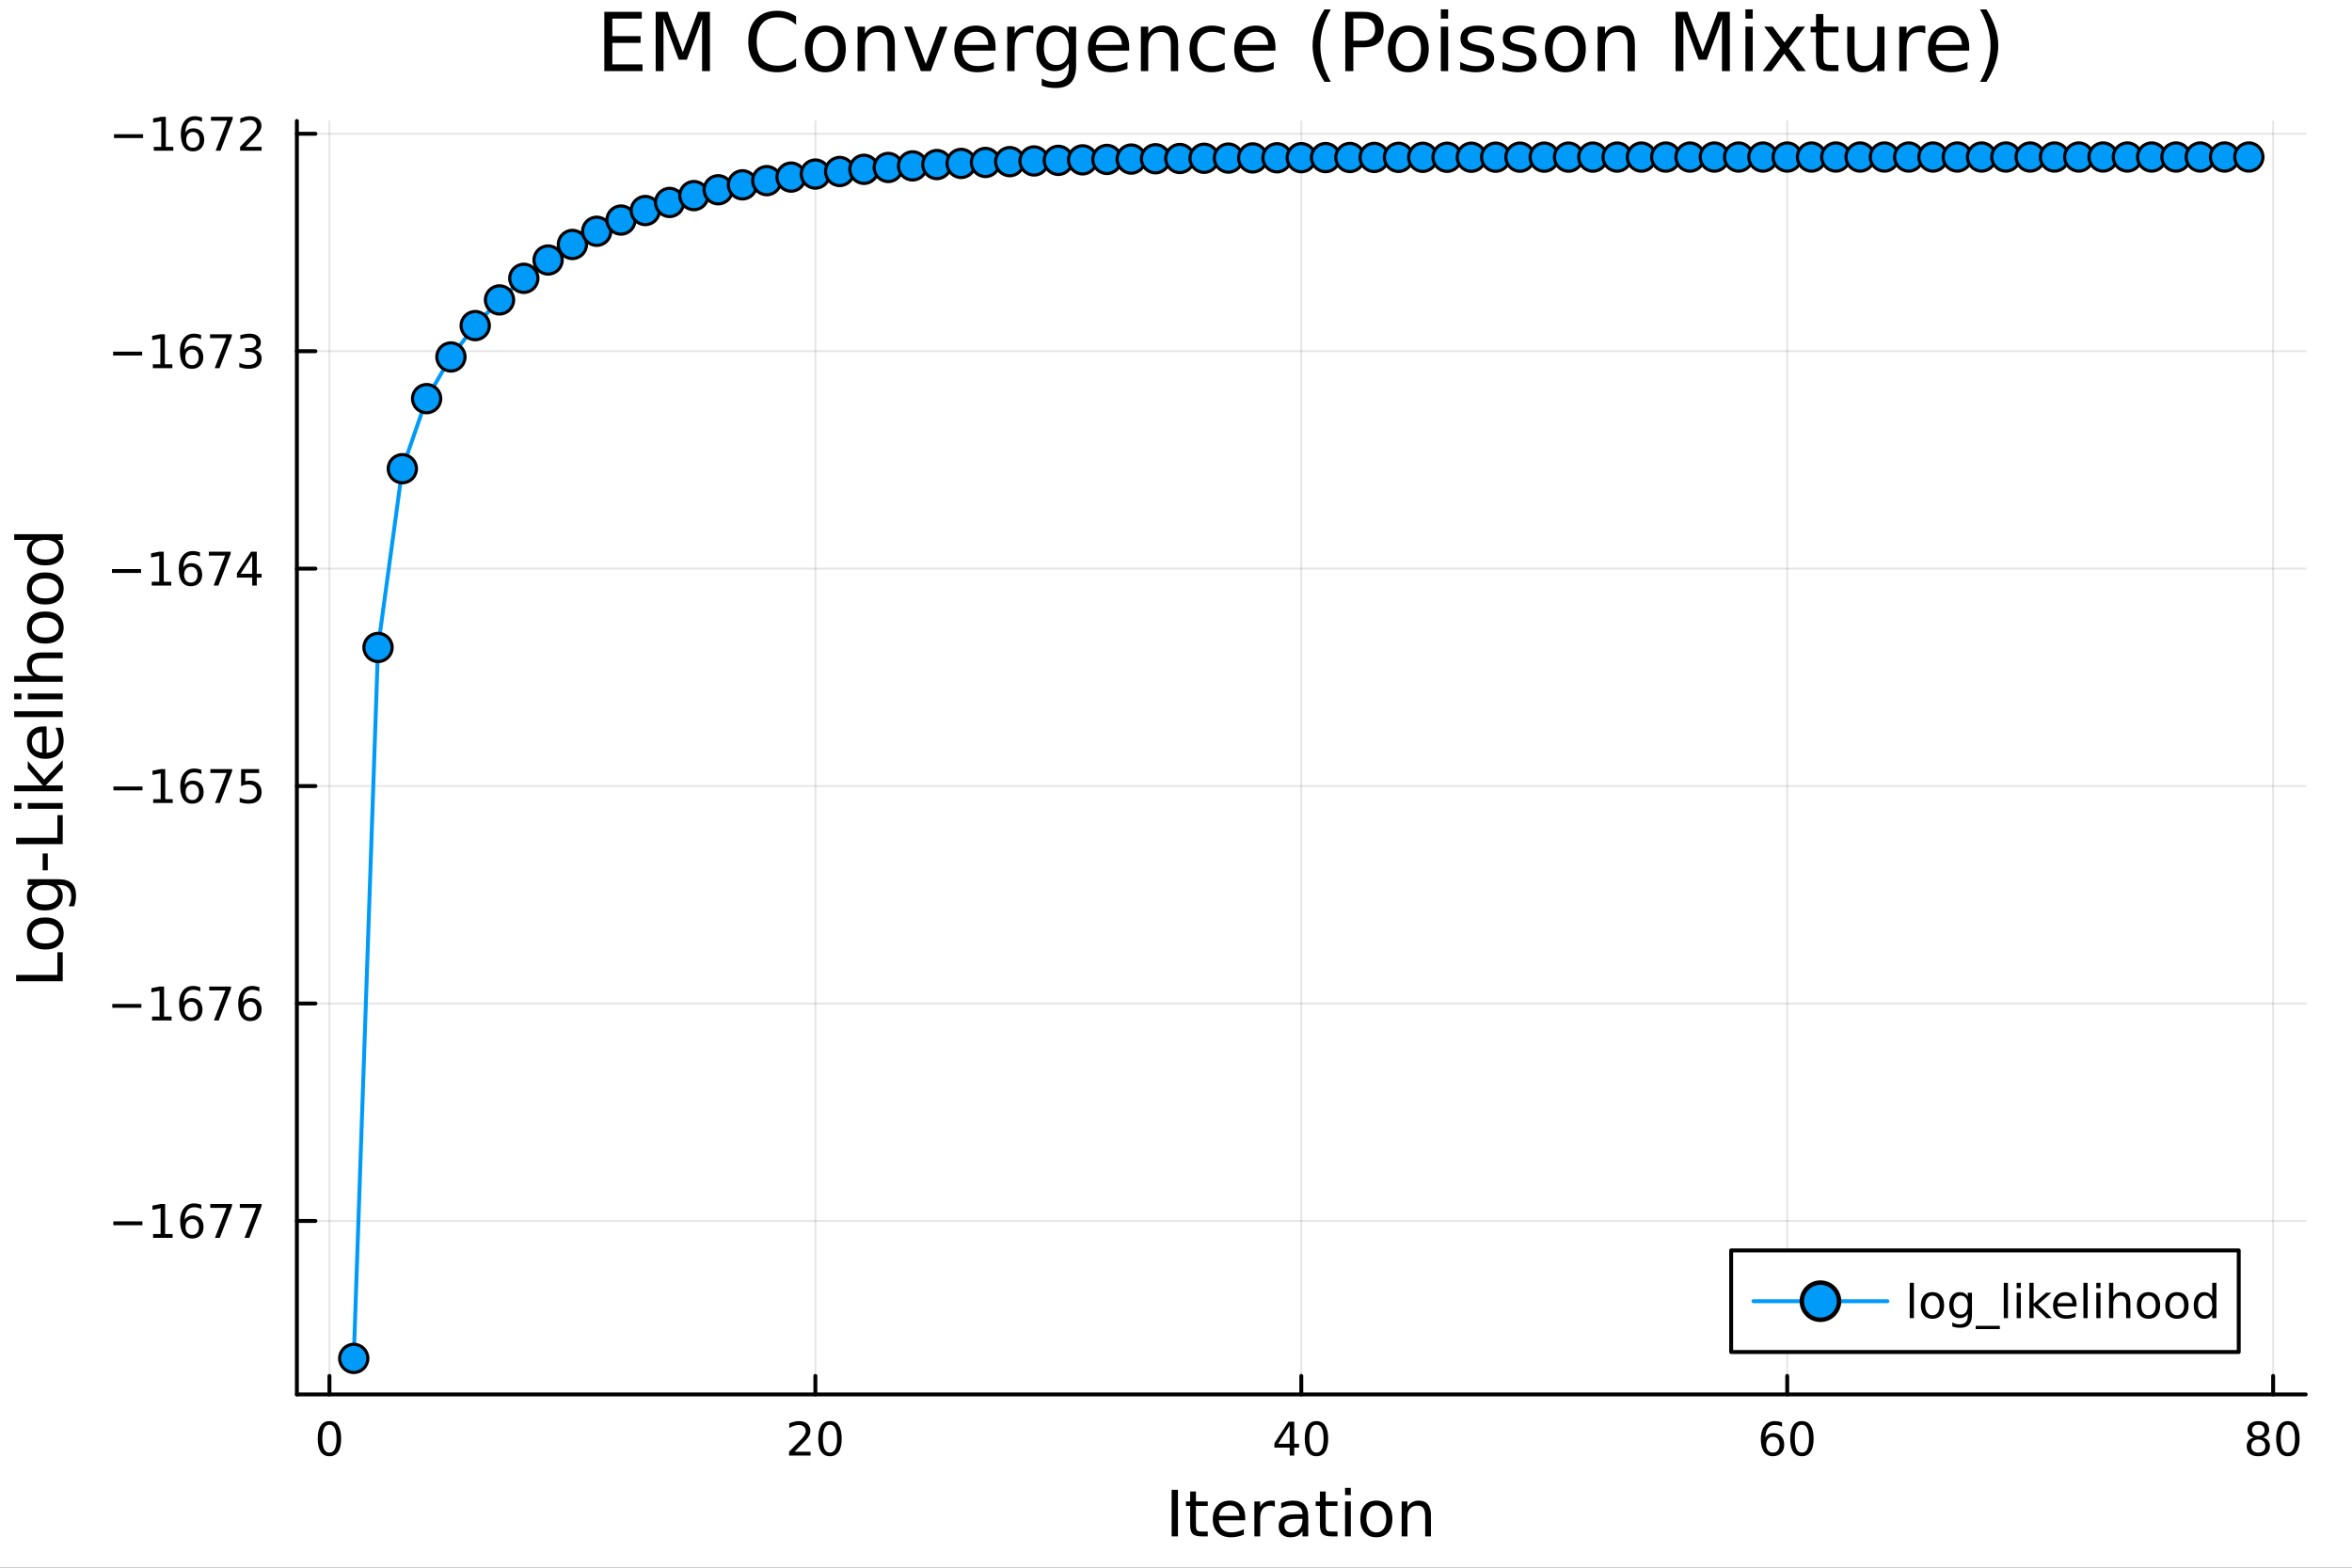 <?xml version="1.0" encoding="utf-8"?>
<svg xmlns="http://www.w3.org/2000/svg" xmlns:xlink="http://www.w3.org/1999/xlink" width="600" height="400" viewBox="0 0 2400 1600">
<rect x="0" y="0" width="2400" height="1600" fill="#333333" stroke="none"/>
<defs>
  <clipPath id="clip030">
    <rect x="0" y="0" width="2400" height="1600"/>
  </clipPath>
</defs>
<path clip-path="url(#clip030)" d="M0 1600 L2400 1600 L2400 0 L0 0  Z" fill="#ffffff" fill-rule="evenodd" fill-opacity="1"/>
<defs>
  <clipPath id="clip031">
    <rect x="480" y="0" width="1681" height="1600"/>
  </clipPath>
</defs>
<path clip-path="url(#clip030)" d="M302.945 1423.18 L2352.76 1423.18 L2352.76 123.472 L302.945 123.472  Z" fill="#ffffff" fill-rule="evenodd" fill-opacity="1"/>
<defs>
  <clipPath id="clip032">
    <rect x="302" y="123" width="2051" height="1301"/>
  </clipPath>
</defs>
<polyline clip-path="url(#clip032)" style="stroke:#000000; stroke-linecap:round; stroke-linejoin:round; stroke-width:2; stroke-opacity:0.1; fill:none" points="336.166,1423.18 336.166,123.472 "/>
<polyline clip-path="url(#clip032)" style="stroke:#000000; stroke-linecap:round; stroke-linejoin:round; stroke-width:2; stroke-opacity:0.1; fill:none" points="832.008,1423.18 832.008,123.472 "/>
<polyline clip-path="url(#clip032)" style="stroke:#000000; stroke-linecap:round; stroke-linejoin:round; stroke-width:2; stroke-opacity:0.1; fill:none" points="1327.85,1423.18 1327.85,123.472 "/>
<polyline clip-path="url(#clip032)" style="stroke:#000000; stroke-linecap:round; stroke-linejoin:round; stroke-width:2; stroke-opacity:0.1; fill:none" points="1823.69,1423.18 1823.69,123.472 "/>
<polyline clip-path="url(#clip032)" style="stroke:#000000; stroke-linecap:round; stroke-linejoin:round; stroke-width:2; stroke-opacity:0.1; fill:none" points="2319.53,1423.18 2319.53,123.472 "/>
<polyline clip-path="url(#clip032)" style="stroke:#000000; stroke-linecap:round; stroke-linejoin:round; stroke-width:2; stroke-opacity:0.1; fill:none" points="302.945,1246.1 2352.76,1246.1 "/>
<polyline clip-path="url(#clip032)" style="stroke:#000000; stroke-linecap:round; stroke-linejoin:round; stroke-width:2; stroke-opacity:0.1; fill:none" points="302.945,1024.18 2352.76,1024.18 "/>
<polyline clip-path="url(#clip032)" style="stroke:#000000; stroke-linecap:round; stroke-linejoin:round; stroke-width:2; stroke-opacity:0.1; fill:none" points="302.945,802.269 2352.76,802.269 "/>
<polyline clip-path="url(#clip032)" style="stroke:#000000; stroke-linecap:round; stroke-linejoin:round; stroke-width:2; stroke-opacity:0.1; fill:none" points="302.945,580.354 2352.76,580.354 "/>
<polyline clip-path="url(#clip032)" style="stroke:#000000; stroke-linecap:round; stroke-linejoin:round; stroke-width:2; stroke-opacity:0.1; fill:none" points="302.945,358.439 2352.76,358.439 "/>
<polyline clip-path="url(#clip032)" style="stroke:#000000; stroke-linecap:round; stroke-linejoin:round; stroke-width:2; stroke-opacity:0.1; fill:none" points="302.945,136.524 2352.76,136.524 "/>
<polyline clip-path="url(#clip030)" style="stroke:#000000; stroke-linecap:round; stroke-linejoin:round; stroke-width:4; stroke-opacity:1; fill:none" points="302.945,1423.18 2352.76,1423.18 "/>
<polyline clip-path="url(#clip030)" style="stroke:#000000; stroke-linecap:round; stroke-linejoin:round; stroke-width:4; stroke-opacity:1; fill:none" points="336.166,1423.18 336.166,1404.28 "/>
<polyline clip-path="url(#clip030)" style="stroke:#000000; stroke-linecap:round; stroke-linejoin:round; stroke-width:4; stroke-opacity:1; fill:none" points="832.008,1423.18 832.008,1404.28 "/>
<polyline clip-path="url(#clip030)" style="stroke:#000000; stroke-linecap:round; stroke-linejoin:round; stroke-width:4; stroke-opacity:1; fill:none" points="1327.85,1423.18 1327.85,1404.28 "/>
<polyline clip-path="url(#clip030)" style="stroke:#000000; stroke-linecap:round; stroke-linejoin:round; stroke-width:4; stroke-opacity:1; fill:none" points="1823.69,1423.18 1823.69,1404.28 "/>
<polyline clip-path="url(#clip030)" style="stroke:#000000; stroke-linecap:round; stroke-linejoin:round; stroke-width:4; stroke-opacity:1; fill:none" points="2319.53,1423.18 2319.53,1404.28 "/>
<path clip-path="url(#clip030)" d="M336.166 1454.1 Q332.555 1454.1 330.726 1457.66 Q328.921 1461.2 328.921 1468.33 Q328.921 1475.44 330.726 1479.01 Q332.555 1482.55 336.166 1482.55 Q339.8 1482.55 341.606 1479.01 Q343.434 1475.44 343.434 1468.33 Q343.434 1461.2 341.606 1457.66 Q339.8 1454.1 336.166 1454.1 M336.166 1450.39 Q341.976 1450.39 345.032 1455 Q348.11 1459.58 348.11 1468.33 Q348.11 1477.06 345.032 1481.67 Q341.976 1486.25 336.166 1486.25 Q330.356 1486.25 327.277 1481.67 Q324.222 1477.06 324.222 1468.33 Q324.222 1459.58 327.277 1455 Q330.356 1450.39 336.166 1450.39 Z" fill="#000000" fill-rule="nonzero" fill-opacity="1" /><path clip-path="url(#clip030)" d="M810.781 1481.64 L827.101 1481.64 L827.101 1485.58 L805.156 1485.58 L805.156 1481.64 Q807.818 1478.89 812.402 1474.26 Q817.008 1469.61 818.189 1468.27 Q820.434 1465.74 821.314 1464.01 Q822.216 1462.25 822.216 1460.56 Q822.216 1457.8 820.272 1456.07 Q818.351 1454.33 815.249 1454.33 Q813.05 1454.33 810.596 1455.09 Q808.166 1455.86 805.388 1457.41 L805.388 1452.69 Q808.212 1451.55 810.666 1450.97 Q813.119 1450.39 815.156 1450.39 Q820.527 1450.39 823.721 1453.08 Q826.916 1455.77 826.916 1460.26 Q826.916 1462.39 826.105 1464.31 Q825.318 1466.2 823.212 1468.8 Q822.633 1469.47 819.531 1472.69 Q816.429 1475.88 810.781 1481.64 Z" fill="#000000" fill-rule="nonzero" fill-opacity="1" /><path clip-path="url(#clip030)" d="M846.915 1454.1 Q843.304 1454.1 841.476 1457.66 Q839.67 1461.2 839.67 1468.33 Q839.67 1475.44 841.476 1479.01 Q843.304 1482.55 846.915 1482.55 Q850.55 1482.55 852.355 1479.01 Q854.184 1475.44 854.184 1468.33 Q854.184 1461.2 852.355 1457.66 Q850.55 1454.1 846.915 1454.1 M846.915 1450.39 Q852.726 1450.39 855.781 1455 Q858.86 1459.58 858.86 1468.33 Q858.86 1477.06 855.781 1481.67 Q852.726 1486.25 846.915 1486.25 Q841.105 1486.25 838.027 1481.67 Q834.971 1477.06 834.971 1468.33 Q834.971 1459.58 838.027 1455 Q841.105 1450.39 846.915 1450.39 Z" fill="#000000" fill-rule="nonzero" fill-opacity="1" /><path clip-path="url(#clip030)" d="M1316.02 1455.09 L1304.22 1473.54 L1316.02 1473.54 L1316.02 1455.09 M1314.79 1451.02 L1320.67 1451.02 L1320.67 1473.54 L1325.6 1473.54 L1325.6 1477.43 L1320.67 1477.43 L1320.67 1485.58 L1316.02 1485.58 L1316.02 1477.43 L1300.42 1477.43 L1300.42 1472.92 L1314.79 1451.02 Z" fill="#000000" fill-rule="nonzero" fill-opacity="1" /><path clip-path="url(#clip030)" d="M1343.34 1454.1 Q1339.73 1454.1 1337.9 1457.66 Q1336.09 1461.2 1336.09 1468.33 Q1336.09 1475.44 1337.9 1479.01 Q1339.73 1482.55 1343.34 1482.55 Q1346.97 1482.55 1348.78 1479.01 Q1350.6 1475.44 1350.6 1468.33 Q1350.6 1461.2 1348.78 1457.66 Q1346.97 1454.1 1343.34 1454.1 M1343.34 1450.39 Q1349.15 1450.39 1352.2 1455 Q1355.28 1459.58 1355.28 1468.33 Q1355.28 1477.06 1352.2 1481.67 Q1349.15 1486.25 1343.34 1486.25 Q1337.53 1486.25 1334.45 1481.67 Q1331.39 1477.06 1331.39 1468.33 Q1331.39 1459.58 1334.45 1455 Q1337.53 1450.39 1343.34 1450.39 Z" fill="#000000" fill-rule="nonzero" fill-opacity="1" /><path clip-path="url(#clip030)" d="M1809.1 1466.44 Q1805.95 1466.44 1804.1 1468.59 Q1802.27 1470.74 1802.27 1474.49 Q1802.27 1478.22 1804.1 1480.39 Q1805.95 1482.55 1809.1 1482.55 Q1812.25 1482.55 1814.07 1480.39 Q1815.93 1478.22 1815.93 1474.49 Q1815.93 1470.74 1814.07 1468.59 Q1812.25 1466.44 1809.1 1466.44 M1818.38 1451.78 L1818.38 1456.04 Q1816.62 1455.21 1814.82 1454.77 Q1813.03 1454.33 1811.27 1454.33 Q1806.64 1454.33 1804.19 1457.45 Q1801.76 1460.58 1801.41 1466.9 Q1802.78 1464.89 1804.84 1463.82 Q1806.9 1462.73 1809.38 1462.73 Q1814.58 1462.73 1817.59 1465.9 Q1820.63 1469.05 1820.63 1474.49 Q1820.63 1479.82 1817.48 1483.03 Q1814.33 1486.25 1809.1 1486.25 Q1803.1 1486.25 1799.93 1481.67 Q1796.76 1477.06 1796.76 1468.33 Q1796.76 1460.14 1800.65 1455.28 Q1804.54 1450.39 1811.09 1450.39 Q1812.85 1450.39 1814.63 1450.74 Q1816.44 1451.09 1818.38 1451.78 Z" fill="#000000" fill-rule="nonzero" fill-opacity="1" /><path clip-path="url(#clip030)" d="M1838.68 1454.1 Q1835.07 1454.1 1833.24 1457.66 Q1831.44 1461.2 1831.44 1468.33 Q1831.44 1475.44 1833.24 1479.01 Q1835.07 1482.55 1838.68 1482.55 Q1842.31 1482.55 1844.12 1479.01 Q1845.95 1475.44 1845.95 1468.33 Q1845.95 1461.2 1844.12 1457.66 Q1842.31 1454.1 1838.68 1454.1 M1838.68 1450.39 Q1844.49 1450.39 1847.55 1455 Q1850.63 1459.58 1850.63 1468.33 Q1850.63 1477.06 1847.55 1481.67 Q1844.49 1486.25 1838.68 1486.25 Q1832.87 1486.25 1829.79 1481.67 Q1826.74 1477.06 1826.74 1468.33 Q1826.74 1459.58 1829.79 1455 Q1832.87 1450.39 1838.68 1450.39 Z" fill="#000000" fill-rule="nonzero" fill-opacity="1" /><path clip-path="url(#clip030)" d="M2304.41 1469.17 Q2301.07 1469.17 2299.15 1470.95 Q2297.25 1472.73 2297.25 1475.86 Q2297.25 1478.98 2299.15 1480.77 Q2301.07 1482.55 2304.41 1482.55 Q2307.74 1482.55 2309.66 1480.77 Q2311.58 1478.96 2311.58 1475.86 Q2311.58 1472.73 2309.66 1470.95 Q2307.76 1469.17 2304.41 1469.17 M2299.73 1467.18 Q2296.72 1466.44 2295.03 1464.38 Q2293.37 1462.32 2293.37 1459.35 Q2293.37 1455.21 2296.31 1452.8 Q2299.27 1450.39 2304.41 1450.39 Q2309.57 1450.39 2312.51 1452.8 Q2315.45 1455.21 2315.45 1459.35 Q2315.45 1462.32 2313.76 1464.38 Q2312.09 1466.44 2309.11 1467.18 Q2312.49 1467.96 2314.36 1470.26 Q2316.26 1472.55 2316.26 1475.86 Q2316.26 1480.88 2313.18 1483.57 Q2310.12 1486.25 2304.41 1486.25 Q2298.69 1486.25 2295.61 1483.57 Q2292.56 1480.88 2292.56 1475.86 Q2292.56 1472.55 2294.45 1470.26 Q2296.35 1467.96 2299.73 1467.18 M2298.02 1459.79 Q2298.02 1462.48 2299.69 1463.98 Q2301.37 1465.49 2304.41 1465.49 Q2307.42 1465.49 2309.11 1463.98 Q2310.82 1462.48 2310.82 1459.79 Q2310.82 1457.11 2309.11 1455.6 Q2307.42 1454.1 2304.41 1454.1 Q2301.37 1454.1 2299.69 1455.6 Q2298.02 1457.11 2298.02 1459.79 Z" fill="#000000" fill-rule="nonzero" fill-opacity="1" /><path clip-path="url(#clip030)" d="M2334.57 1454.1 Q2330.96 1454.1 2329.13 1457.66 Q2327.32 1461.2 2327.32 1468.33 Q2327.32 1475.44 2329.13 1479.01 Q2330.96 1482.55 2334.57 1482.55 Q2338.2 1482.55 2340.01 1479.01 Q2341.84 1475.44 2341.84 1468.33 Q2341.84 1461.2 2340.01 1457.66 Q2338.2 1454.1 2334.57 1454.1 M2334.57 1450.39 Q2340.38 1450.39 2343.43 1455 Q2346.51 1459.58 2346.51 1468.33 Q2346.51 1477.06 2343.43 1481.67 Q2340.38 1486.25 2334.57 1486.25 Q2328.76 1486.25 2325.68 1481.67 Q2322.62 1477.06 2322.62 1468.33 Q2322.62 1459.58 2325.68 1455 Q2328.76 1450.39 2334.57 1450.39 Z" fill="#000000" fill-rule="nonzero" fill-opacity="1" /><path clip-path="url(#clip030)" d="M1195.57 1520.52 L1202 1520.52 L1202 1568.04 L1195.57 1568.04 L1195.57 1520.52 Z" fill="#000000" fill-rule="nonzero" fill-opacity="1" /><path clip-path="url(#clip030)" d="M1220.33 1522.27 L1220.33 1532.4 L1232.4 1532.4 L1232.4 1536.95 L1220.33 1536.95 L1220.33 1556.3 Q1220.33 1560.66 1221.51 1561.9 Q1222.72 1563.14 1226.38 1563.14 L1232.4 1563.14 L1232.4 1568.04 L1226.38 1568.04 Q1219.6 1568.04 1217.02 1565.53 Q1214.45 1562.98 1214.45 1556.3 L1214.45 1536.95 L1210.15 1536.95 L1210.15 1532.4 L1214.45 1532.4 L1214.45 1522.27 L1220.33 1522.27 Z" fill="#000000" fill-rule="nonzero" fill-opacity="1" /><path clip-path="url(#clip030)" d="M1270.59 1548.76 L1270.59 1551.62 L1243.66 1551.62 Q1244.05 1557.67 1247.29 1560.85 Q1250.57 1564 1256.4 1564 Q1259.77 1564 1262.92 1563.17 Q1266.1 1562.35 1269.22 1560.69 L1269.22 1566.23 Q1266.07 1567.57 1262.76 1568.27 Q1259.45 1568.97 1256.05 1568.97 Q1247.51 1568.97 1242.52 1564 Q1237.55 1559.04 1237.55 1550.57 Q1237.55 1541.82 1242.26 1536.69 Q1247.01 1531.54 1255.03 1531.54 Q1262.22 1531.54 1266.39 1536.18 Q1270.59 1540.8 1270.59 1548.76 M1264.73 1547.04 Q1264.67 1542.23 1262.03 1539.37 Q1259.42 1536.5 1255.09 1536.5 Q1250.19 1536.5 1247.23 1539.27 Q1244.3 1542.04 1243.85 1547.07 L1264.73 1547.04 Z" fill="#000000" fill-rule="nonzero" fill-opacity="1" /><path clip-path="url(#clip030)" d="M1300.86 1537.87 Q1299.87 1537.3 1298.7 1537.04 Q1297.55 1536.76 1296.15 1536.76 Q1291.18 1536.76 1288.51 1540 Q1285.87 1543.22 1285.87 1549.27 L1285.87 1568.04 L1279.98 1568.04 L1279.98 1532.4 L1285.87 1532.4 L1285.87 1537.93 Q1287.71 1534.69 1290.67 1533.13 Q1293.63 1531.54 1297.87 1531.54 Q1298.47 1531.54 1299.2 1531.63 Q1299.94 1531.7 1300.83 1531.85 L1300.86 1537.87 Z" fill="#000000" fill-rule="nonzero" fill-opacity="1" /><path clip-path="url(#clip030)" d="M1323.2 1550.12 Q1316.11 1550.12 1313.37 1551.75 Q1310.63 1553.37 1310.63 1557.29 Q1310.63 1560.4 1312.67 1562.25 Q1314.74 1564.07 1318.27 1564.07 Q1323.14 1564.07 1326.07 1560.63 Q1329.03 1557.16 1329.03 1551.43 L1329.03 1550.12 L1323.2 1550.12 M1334.88 1547.71 L1334.88 1568.04 L1329.03 1568.04 L1329.03 1562.63 Q1327.02 1565.88 1324.03 1567.44 Q1321.04 1568.97 1316.71 1568.97 Q1311.24 1568.97 1307.99 1565.91 Q1304.77 1562.82 1304.77 1557.67 Q1304.77 1551.65 1308.78 1548.6 Q1312.83 1545.54 1320.82 1545.54 L1329.03 1545.54 L1329.03 1544.97 Q1329.03 1540.93 1326.35 1538.73 Q1323.71 1536.5 1318.91 1536.5 Q1315.85 1536.5 1312.95 1537.23 Q1310.06 1537.97 1307.38 1539.43 L1307.38 1534.02 Q1310.6 1532.78 1313.62 1532.17 Q1316.65 1531.54 1319.51 1531.54 Q1327.25 1531.54 1331.06 1535.55 Q1334.88 1539.56 1334.88 1547.71 Z" fill="#000000" fill-rule="nonzero" fill-opacity="1" /><path clip-path="url(#clip030)" d="M1352.74 1522.27 L1352.74 1532.4 L1364.8 1532.4 L1364.8 1536.95 L1352.74 1536.95 L1352.74 1556.3 Q1352.74 1560.66 1353.92 1561.9 Q1355.13 1563.14 1358.79 1563.14 L1364.8 1563.14 L1364.8 1568.04 L1358.79 1568.04 Q1352.01 1568.04 1349.43 1565.53 Q1346.85 1562.98 1346.85 1556.3 L1346.85 1536.95 L1342.55 1536.95 L1342.55 1532.4 L1346.85 1532.4 L1346.85 1522.27 L1352.74 1522.27 Z" fill="#000000" fill-rule="nonzero" fill-opacity="1" /><path clip-path="url(#clip030)" d="M1372.51 1532.4 L1378.36 1532.4 L1378.36 1568.04 L1372.51 1568.04 L1372.51 1532.4 M1372.51 1518.52 L1378.36 1518.52 L1378.36 1525.93 L1372.51 1525.93 L1372.51 1518.52 Z" fill="#000000" fill-rule="nonzero" fill-opacity="1" /><path clip-path="url(#clip030)" d="M1404.43 1536.5 Q1399.72 1536.5 1396.98 1540.19 Q1394.24 1543.85 1394.24 1550.25 Q1394.24 1556.65 1396.95 1560.34 Q1399.69 1564 1404.43 1564 Q1409.11 1564 1411.85 1560.31 Q1414.58 1556.62 1414.58 1550.25 Q1414.58 1543.92 1411.85 1540.23 Q1409.11 1536.5 1404.43 1536.5 M1404.43 1531.54 Q1412.07 1531.54 1416.43 1536.5 Q1420.79 1541.47 1420.79 1550.25 Q1420.79 1559 1416.43 1564 Q1412.07 1568.97 1404.43 1568.97 Q1396.76 1568.97 1392.4 1564 Q1388.07 1559 1388.07 1550.25 Q1388.07 1541.47 1392.4 1536.5 Q1396.76 1531.54 1404.43 1531.54 Z" fill="#000000" fill-rule="nonzero" fill-opacity="1" /><path clip-path="url(#clip030)" d="M1460.13 1546.53 L1460.13 1568.04 L1454.27 1568.04 L1454.27 1546.72 Q1454.27 1541.66 1452.3 1539.14 Q1450.33 1536.63 1446.38 1536.63 Q1441.64 1536.63 1438.9 1539.65 Q1436.16 1542.68 1436.16 1547.9 L1436.16 1568.04 L1430.27 1568.04 L1430.27 1532.4 L1436.16 1532.4 L1436.16 1537.93 Q1438.26 1534.72 1441.1 1533.13 Q1443.96 1531.54 1447.68 1531.54 Q1453.83 1531.54 1456.98 1535.36 Q1460.13 1539.14 1460.13 1546.53 Z" fill="#000000" fill-rule="nonzero" fill-opacity="1" /><polyline clip-path="url(#clip030)" style="stroke:#000000; stroke-linecap:round; stroke-linejoin:round; stroke-width:4; stroke-opacity:1; fill:none" points="302.945,1423.18 302.945,123.472 "/>
<polyline clip-path="url(#clip030)" style="stroke:#000000; stroke-linecap:round; stroke-linejoin:round; stroke-width:4; stroke-opacity:1; fill:none" points="302.945,1246.1 321.842,1246.1 "/>
<polyline clip-path="url(#clip030)" style="stroke:#000000; stroke-linecap:round; stroke-linejoin:round; stroke-width:4; stroke-opacity:1; fill:none" points="302.945,1024.18 321.842,1024.18 "/>
<polyline clip-path="url(#clip030)" style="stroke:#000000; stroke-linecap:round; stroke-linejoin:round; stroke-width:4; stroke-opacity:1; fill:none" points="302.945,802.269 321.842,802.269 "/>
<polyline clip-path="url(#clip030)" style="stroke:#000000; stroke-linecap:round; stroke-linejoin:round; stroke-width:4; stroke-opacity:1; fill:none" points="302.945,580.354 321.842,580.354 "/>
<polyline clip-path="url(#clip030)" style="stroke:#000000; stroke-linecap:round; stroke-linejoin:round; stroke-width:4; stroke-opacity:1; fill:none" points="302.945,358.439 321.842,358.439 "/>
<polyline clip-path="url(#clip030)" style="stroke:#000000; stroke-linecap:round; stroke-linejoin:round; stroke-width:4; stroke-opacity:1; fill:none" points="302.945,136.524 321.842,136.524 "/>
<path clip-path="url(#clip030)" d="M115.649 1246.55 L145.325 1246.55 L145.325 1250.49 L115.649 1250.49 L115.649 1246.55 Z" fill="#000000" fill-rule="nonzero" fill-opacity="1" /><path clip-path="url(#clip030)" d="M156.228 1259.44 L163.866 1259.44 L163.866 1233.08 L155.556 1234.75 L155.556 1230.49 L163.82 1228.82 L168.496 1228.82 L168.496 1259.44 L176.135 1259.44 L176.135 1263.38 L156.228 1263.38 L156.228 1259.44 Z" fill="#000000" fill-rule="nonzero" fill-opacity="1" /><path clip-path="url(#clip030)" d="M196.158 1244.24 Q193.01 1244.24 191.158 1246.39 Q189.329 1248.54 189.329 1252.29 Q189.329 1256.02 191.158 1258.19 Q193.01 1260.35 196.158 1260.35 Q199.306 1260.35 201.135 1258.19 Q202.987 1256.02 202.987 1252.29 Q202.987 1248.54 201.135 1246.39 Q199.306 1244.24 196.158 1244.24 M205.44 1229.58 L205.44 1233.84 Q203.681 1233.01 201.875 1232.57 Q200.093 1232.13 198.334 1232.13 Q193.704 1232.13 191.25 1235.25 Q188.82 1238.38 188.473 1244.7 Q189.838 1242.69 191.899 1241.62 Q193.959 1240.53 196.436 1240.53 Q201.644 1240.53 204.653 1243.7 Q207.686 1246.85 207.686 1252.29 Q207.686 1257.62 204.537 1260.83 Q201.389 1264.05 196.158 1264.05 Q190.163 1264.05 186.991 1259.47 Q183.82 1254.86 183.82 1246.13 Q183.82 1237.94 187.709 1233.08 Q191.598 1228.19 198.149 1228.19 Q199.908 1228.19 201.69 1228.54 Q203.496 1228.89 205.44 1229.58 Z" fill="#000000" fill-rule="nonzero" fill-opacity="1" /><path clip-path="url(#clip030)" d="M214.561 1228.82 L236.783 1228.82 L236.783 1230.81 L224.236 1263.38 L219.352 1263.38 L231.158 1232.75 L214.561 1232.75 L214.561 1228.82 Z" fill="#000000" fill-rule="nonzero" fill-opacity="1" /><path clip-path="url(#clip030)" d="M244.722 1228.82 L266.945 1228.82 L266.945 1230.81 L254.398 1263.38 L249.514 1263.38 L261.32 1232.75 L244.722 1232.75 L244.722 1228.82 Z" fill="#000000" fill-rule="nonzero" fill-opacity="1" /><path clip-path="url(#clip030)" d="M114.584 1024.64 L144.26 1024.64 L144.26 1028.57 L114.584 1028.57 L114.584 1024.64 Z" fill="#000000" fill-rule="nonzero" fill-opacity="1" /><path clip-path="url(#clip030)" d="M155.163 1037.53 L162.802 1037.53 L162.802 1011.16 L154.491 1012.83 L154.491 1008.57 L162.755 1006.9 L167.431 1006.9 L167.431 1037.53 L175.07 1037.53 L175.07 1041.46 L155.163 1041.46 L155.163 1037.53 Z" fill="#000000" fill-rule="nonzero" fill-opacity="1" /><path clip-path="url(#clip030)" d="M195.093 1022.32 Q191.945 1022.32 190.093 1024.47 Q188.264 1026.63 188.264 1030.38 Q188.264 1034.1 190.093 1036.28 Q191.945 1038.43 195.093 1038.43 Q198.241 1038.43 200.07 1036.28 Q201.922 1034.1 201.922 1030.38 Q201.922 1026.63 200.07 1024.47 Q198.241 1022.32 195.093 1022.32 M204.375 1007.67 L204.375 1011.93 Q202.616 1011.09 200.811 1010.65 Q199.028 1010.21 197.269 1010.21 Q192.639 1010.21 190.186 1013.34 Q187.755 1016.46 187.408 1022.78 Q188.774 1020.77 190.834 1019.71 Q192.894 1018.62 195.371 1018.62 Q200.579 1018.62 203.588 1021.79 Q206.621 1024.94 206.621 1030.38 Q206.621 1035.7 203.473 1038.92 Q200.325 1042.14 195.093 1042.14 Q189.098 1042.14 185.926 1037.55 Q182.755 1032.95 182.755 1024.22 Q182.755 1016.02 186.644 1011.16 Q190.533 1006.28 197.084 1006.28 Q198.843 1006.28 200.625 1006.63 Q202.431 1006.97 204.375 1007.67 Z" fill="#000000" fill-rule="nonzero" fill-opacity="1" /><path clip-path="url(#clip030)" d="M213.496 1006.9 L235.718 1006.9 L235.718 1008.9 L223.172 1041.46 L218.287 1041.46 L230.093 1010.84 L213.496 1010.84 L213.496 1006.9 Z" fill="#000000" fill-rule="nonzero" fill-opacity="1" /><path clip-path="url(#clip030)" d="M255.417 1022.32 Q252.269 1022.32 250.417 1024.47 Q248.588 1026.63 248.588 1030.38 Q248.588 1034.1 250.417 1036.28 Q252.269 1038.43 255.417 1038.43 Q258.565 1038.43 260.394 1036.28 Q262.245 1034.1 262.245 1030.38 Q262.245 1026.63 260.394 1024.47 Q258.565 1022.32 255.417 1022.32 M264.699 1007.67 L264.699 1011.93 Q262.94 1011.09 261.134 1010.65 Q259.352 1010.21 257.593 1010.21 Q252.963 1010.21 250.509 1013.34 Q248.079 1016.46 247.732 1022.78 Q249.097 1020.77 251.158 1019.71 Q253.218 1018.62 255.695 1018.62 Q260.903 1018.62 263.912 1021.79 Q266.945 1024.94 266.945 1030.38 Q266.945 1035.7 263.796 1038.92 Q260.648 1042.14 255.417 1042.14 Q249.421 1042.14 246.25 1037.55 Q243.079 1032.95 243.079 1024.22 Q243.079 1016.02 246.968 1011.16 Q250.857 1006.28 257.408 1006.28 Q259.167 1006.28 260.949 1006.63 Q262.755 1006.97 264.699 1007.67 Z" fill="#000000" fill-rule="nonzero" fill-opacity="1" /><path clip-path="url(#clip030)" d="M115.742 802.721 L145.417 802.721 L145.417 806.656 L115.742 806.656 L115.742 802.721 Z" fill="#000000" fill-rule="nonzero" fill-opacity="1" /><path clip-path="url(#clip030)" d="M156.32 815.614 L163.959 815.614 L163.959 789.249 L155.649 790.915 L155.649 786.656 L163.913 784.989 L168.589 784.989 L168.589 815.614 L176.227 815.614 L176.227 819.549 L156.32 819.549 L156.32 815.614 Z" fill="#000000" fill-rule="nonzero" fill-opacity="1" /><path clip-path="url(#clip030)" d="M196.25 800.406 Q193.102 800.406 191.25 802.559 Q189.422 804.711 189.422 808.461 Q189.422 812.188 191.25 814.364 Q193.102 816.517 196.25 816.517 Q199.399 816.517 201.227 814.364 Q203.079 812.188 203.079 808.461 Q203.079 804.711 201.227 802.559 Q199.399 800.406 196.25 800.406 M205.533 785.753 L205.533 790.012 Q203.774 789.179 201.968 788.739 Q200.186 788.3 198.426 788.3 Q193.797 788.3 191.343 791.425 Q188.913 794.549 188.565 800.869 Q189.931 798.855 191.991 797.79 Q194.051 796.702 196.528 796.702 Q201.737 796.702 204.746 799.874 Q207.778 803.022 207.778 808.461 Q207.778 813.786 204.63 817.003 Q201.482 820.221 196.25 820.221 Q190.255 820.221 187.084 815.637 Q183.913 811.031 183.913 802.304 Q183.913 794.11 187.801 789.249 Q191.69 784.364 198.241 784.364 Q200 784.364 201.783 784.712 Q203.588 785.059 205.533 785.753 Z" fill="#000000" fill-rule="nonzero" fill-opacity="1" /><path clip-path="url(#clip030)" d="M214.653 784.989 L236.875 784.989 L236.875 786.98 L224.329 819.549 L219.445 819.549 L231.25 788.925 L214.653 788.925 L214.653 784.989 Z" fill="#000000" fill-rule="nonzero" fill-opacity="1" /><path clip-path="url(#clip030)" d="M246.042 784.989 L264.398 784.989 L264.398 788.925 L250.324 788.925 L250.324 797.397 Q251.343 797.049 252.361 796.887 Q253.38 796.702 254.398 796.702 Q260.185 796.702 263.565 799.874 Q266.945 803.045 266.945 808.461 Q266.945 814.04 263.472 817.142 Q260 820.221 253.681 820.221 Q251.505 820.221 249.236 819.85 Q246.991 819.48 244.584 818.739 L244.584 814.04 Q246.667 815.174 248.889 815.73 Q251.111 816.285 253.588 816.285 Q257.593 816.285 259.931 814.179 Q262.269 812.073 262.269 808.461 Q262.269 804.85 259.931 802.744 Q257.593 800.637 253.588 800.637 Q251.713 800.637 249.838 801.054 Q247.986 801.471 246.042 802.35 L246.042 784.989 Z" fill="#000000" fill-rule="nonzero" fill-opacity="1" /><path clip-path="url(#clip030)" d="M114.26 580.806 L143.936 580.806 L143.936 584.741 L114.26 584.741 L114.26 580.806 Z" fill="#000000" fill-rule="nonzero" fill-opacity="1" /><path clip-path="url(#clip030)" d="M154.839 593.699 L162.477 593.699 L162.477 567.334 L154.167 569 L154.167 564.741 L162.431 563.074 L167.107 563.074 L167.107 593.699 L174.746 593.699 L174.746 597.634 L154.839 597.634 L154.839 593.699 Z" fill="#000000" fill-rule="nonzero" fill-opacity="1" /><path clip-path="url(#clip030)" d="M194.769 578.491 Q191.621 578.491 189.769 580.644 Q187.94 582.796 187.94 586.546 Q187.94 590.273 189.769 592.449 Q191.621 594.602 194.769 594.602 Q197.917 594.602 199.746 592.449 Q201.598 590.273 201.598 586.546 Q201.598 582.796 199.746 580.644 Q197.917 578.491 194.769 578.491 M204.051 563.838 L204.051 568.097 Q202.292 567.264 200.487 566.824 Q198.704 566.385 196.945 566.385 Q192.315 566.385 189.862 569.51 Q187.431 572.634 187.084 578.954 Q188.45 576.94 190.51 575.875 Q192.57 574.787 195.047 574.787 Q200.255 574.787 203.264 577.959 Q206.297 581.107 206.297 586.546 Q206.297 591.871 203.149 595.088 Q200 598.306 194.769 598.306 Q188.774 598.306 185.602 593.722 Q182.431 589.116 182.431 580.389 Q182.431 572.195 186.32 567.334 Q190.209 562.449 196.76 562.449 Q198.519 562.449 200.301 562.797 Q202.107 563.144 204.051 563.838 Z" fill="#000000" fill-rule="nonzero" fill-opacity="1" /><path clip-path="url(#clip030)" d="M213.172 563.074 L235.394 563.074 L235.394 565.065 L222.848 597.634 L217.963 597.634 L229.769 567.01 L213.172 567.01 L213.172 563.074 Z" fill="#000000" fill-rule="nonzero" fill-opacity="1" /><path clip-path="url(#clip030)" d="M257.361 567.148 L245.556 585.597 L257.361 585.597 L257.361 567.148 M256.134 563.074 L262.014 563.074 L262.014 585.597 L266.945 585.597 L266.945 589.486 L262.014 589.486 L262.014 597.634 L257.361 597.634 L257.361 589.486 L241.759 589.486 L241.759 584.972 L256.134 563.074 Z" fill="#000000" fill-rule="nonzero" fill-opacity="1" /><path clip-path="url(#clip030)" d="M115.394 358.891 L145.07 358.891 L145.07 362.826 L115.394 362.826 L115.394 358.891 Z" fill="#000000" fill-rule="nonzero" fill-opacity="1" /><path clip-path="url(#clip030)" d="M155.973 371.784 L163.612 371.784 L163.612 345.419 L155.302 347.085 L155.302 342.826 L163.565 341.159 L168.241 341.159 L168.241 371.784 L175.88 371.784 L175.88 375.719 L155.973 375.719 L155.973 371.784 Z" fill="#000000" fill-rule="nonzero" fill-opacity="1" /><path clip-path="url(#clip030)" d="M195.903 356.576 Q192.755 356.576 190.903 358.729 Q189.075 360.881 189.075 364.631 Q189.075 368.358 190.903 370.534 Q192.755 372.687 195.903 372.687 Q199.051 372.687 200.88 370.534 Q202.732 368.358 202.732 364.631 Q202.732 360.881 200.88 358.729 Q199.051 356.576 195.903 356.576 M205.186 341.923 L205.186 346.182 Q203.426 345.349 201.621 344.909 Q199.838 344.47 198.079 344.47 Q193.45 344.47 190.996 347.595 Q188.565 350.72 188.218 357.039 Q189.584 355.025 191.644 353.96 Q193.704 352.872 196.181 352.872 Q201.389 352.872 204.399 356.044 Q207.431 359.192 207.431 364.631 Q207.431 369.956 204.283 373.173 Q201.135 376.391 195.903 376.391 Q189.908 376.391 186.737 371.807 Q183.565 367.201 183.565 358.474 Q183.565 350.28 187.454 345.419 Q191.343 340.534 197.894 340.534 Q199.653 340.534 201.436 340.882 Q203.241 341.229 205.186 341.923 Z" fill="#000000" fill-rule="nonzero" fill-opacity="1" /><path clip-path="url(#clip030)" d="M214.306 341.159 L236.528 341.159 L236.528 343.15 L223.982 375.719 L219.098 375.719 L230.903 345.095 L214.306 345.095 L214.306 341.159 Z" fill="#000000" fill-rule="nonzero" fill-opacity="1" /><path clip-path="url(#clip030)" d="M259.815 357.085 Q263.171 357.803 265.046 360.071 Q266.945 362.34 266.945 365.673 Q266.945 370.789 263.426 373.59 Q259.908 376.391 253.426 376.391 Q251.25 376.391 248.935 375.951 Q246.644 375.534 244.19 374.678 L244.19 370.164 Q246.134 371.298 248.449 371.877 Q250.764 372.455 253.287 372.455 Q257.685 372.455 259.977 370.719 Q262.292 368.983 262.292 365.673 Q262.292 362.618 260.139 360.905 Q258.009 359.169 254.19 359.169 L250.162 359.169 L250.162 355.326 L254.375 355.326 Q257.824 355.326 259.653 353.96 Q261.482 352.571 261.482 349.979 Q261.482 347.317 259.583 345.905 Q257.708 344.47 254.19 344.47 Q252.269 344.47 250.07 344.886 Q247.871 345.303 245.232 346.182 L245.232 342.016 Q247.894 341.275 250.209 340.905 Q252.546 340.534 254.607 340.534 Q259.931 340.534 263.033 342.965 Q266.134 345.372 266.134 349.493 Q266.134 352.363 264.491 354.354 Q262.847 356.321 259.815 357.085 Z" fill="#000000" fill-rule="nonzero" fill-opacity="1" /><path clip-path="url(#clip030)" d="M116.343 136.976 L146.019 136.976 L146.019 140.911 L116.343 140.911 L116.343 136.976 Z" fill="#000000" fill-rule="nonzero" fill-opacity="1" /><path clip-path="url(#clip030)" d="M156.922 149.869 L164.561 149.869 L164.561 123.504 L156.251 125.17 L156.251 120.911 L164.515 119.244 L169.19 119.244 L169.19 149.869 L176.829 149.869 L176.829 153.804 L156.922 153.804 L156.922 149.869 Z" fill="#000000" fill-rule="nonzero" fill-opacity="1" /><path clip-path="url(#clip030)" d="M196.852 134.661 Q193.704 134.661 191.852 136.814 Q190.024 138.966 190.024 142.716 Q190.024 146.443 191.852 148.619 Q193.704 150.772 196.852 150.772 Q200 150.772 201.829 148.619 Q203.681 146.443 203.681 142.716 Q203.681 138.966 201.829 136.814 Q200 134.661 196.852 134.661 M206.135 120.008 L206.135 124.267 Q204.375 123.434 202.57 122.994 Q200.787 122.555 199.028 122.555 Q194.399 122.555 191.945 125.68 Q189.514 128.805 189.167 135.124 Q190.533 133.11 192.593 132.045 Q194.653 130.957 197.13 130.957 Q202.338 130.957 205.348 134.129 Q208.38 137.277 208.38 142.716 Q208.38 148.041 205.232 151.258 Q202.084 154.476 196.852 154.476 Q190.857 154.476 187.686 149.892 Q184.514 145.286 184.514 136.559 Q184.514 128.365 188.403 123.504 Q192.292 118.619 198.843 118.619 Q200.602 118.619 202.385 118.967 Q204.19 119.314 206.135 120.008 Z" fill="#000000" fill-rule="nonzero" fill-opacity="1" /><path clip-path="url(#clip030)" d="M215.255 119.244 L237.477 119.244 L237.477 121.235 L224.931 153.804 L220.047 153.804 L231.852 123.18 L215.255 123.18 L215.255 119.244 Z" fill="#000000" fill-rule="nonzero" fill-opacity="1" /><path clip-path="url(#clip030)" d="M250.625 149.869 L266.945 149.869 L266.945 153.804 L245 153.804 L245 149.869 Q247.662 147.115 252.246 142.485 Q256.852 137.832 258.033 136.49 Q260.278 133.967 261.158 132.23 Q262.06 130.471 262.06 128.781 Q262.06 126.027 260.116 124.291 Q258.195 122.555 255.093 122.555 Q252.894 122.555 250.44 123.318 Q248.009 124.082 245.232 125.633 L245.232 120.911 Q248.056 119.777 250.509 119.198 Q252.963 118.619 255 118.619 Q260.37 118.619 263.565 121.305 Q266.759 123.99 266.759 128.48 Q266.759 130.61 265.949 132.531 Q265.162 134.429 263.056 137.022 Q262.477 137.693 259.375 140.911 Q256.273 144.105 250.625 149.869 Z" fill="#000000" fill-rule="nonzero" fill-opacity="1" /><path clip-path="url(#clip030)" d="M16.484 1001.46 L16.484 995.028 L58.593 995.028 L58.593 971.888 L64.004 971.888 L64.004 1001.46 L16.484 1001.46 Z" fill="#000000" fill-rule="nonzero" fill-opacity="1" /><path clip-path="url(#clip030)" d="M32.462 952.728 Q32.462 957.438 36.154 960.175 Q39.815 962.913 46.212 962.913 Q52.609 962.913 56.302 960.207 Q59.962 957.47 59.962 952.728 Q59.962 948.049 56.27 945.311 Q52.578 942.574 46.212 942.574 Q39.878 942.574 36.186 945.311 Q32.462 948.049 32.462 952.728 M27.497 952.728 Q27.497 945.089 32.462 940.728 Q37.427 936.368 46.212 936.368 Q54.965 936.368 59.962 940.728 Q64.927 945.089 64.927 952.728 Q64.927 960.398 59.962 964.759 Q54.965 969.087 46.212 969.087 Q37.427 969.087 32.462 964.759 Q27.497 960.398 27.497 952.728 Z" fill="#000000" fill-rule="nonzero" fill-opacity="1" /><path clip-path="url(#clip030)" d="M45.766 903.202 Q39.401 903.202 35.9 905.844 Q32.398 908.454 32.398 913.196 Q32.398 917.907 35.9 920.549 Q39.401 923.159 45.766 923.159 Q52.1 923.159 55.601 920.549 Q59.103 917.907 59.103 913.196 Q59.103 908.454 55.601 905.844 Q52.1 903.202 45.766 903.202 M59.58 897.346 Q68.683 897.346 73.107 901.388 Q77.563 905.43 77.563 913.769 Q77.563 916.857 77.086 919.594 Q76.64 922.331 75.685 924.909 L69.988 924.909 Q71.388 922.331 72.057 919.817 Q72.725 917.302 72.725 914.692 Q72.725 908.931 69.701 906.067 Q66.71 903.202 60.63 903.202 L57.734 903.202 Q60.885 905.017 62.445 907.849 Q64.004 910.682 64.004 914.629 Q64.004 921.185 59.007 925.196 Q54.01 929.206 45.766 929.206 Q37.491 929.206 32.494 925.196 Q27.497 921.185 27.497 914.629 Q27.497 910.682 29.056 907.849 Q30.616 905.017 33.767 903.202 L28.356 903.202 L28.356 897.346 L59.58 897.346 Z" fill="#000000" fill-rule="nonzero" fill-opacity="1" /><path clip-path="url(#clip030)" d="M43.538 888.243 L43.538 871.087 L48.758 871.087 L48.758 888.243 L43.538 888.243 Z" fill="#000000" fill-rule="nonzero" fill-opacity="1" /><path clip-path="url(#clip030)" d="M16.484 861.507 L16.484 855.078 L58.593 855.078 L58.593 831.938 L64.004 831.938 L64.004 861.507 L16.484 861.507 Z" fill="#000000" fill-rule="nonzero" fill-opacity="1" /><path clip-path="url(#clip030)" d="M28.356 825.445 L28.356 819.589 L64.004 819.589 L64.004 825.445 L28.356 825.445 M14.479 825.445 L14.479 819.589 L21.895 819.589 L21.895 825.445 L14.479 825.445 Z" fill="#000000" fill-rule="nonzero" fill-opacity="1" /><path clip-path="url(#clip030)" d="M14.479 807.558 L14.479 801.669 L43.729 801.669 L28.356 784.195 L28.356 776.716 L45.034 795.622 L64.004 775.92 L64.004 783.559 L46.594 801.669 L64.004 801.669 L64.004 807.558 L14.479 807.558 Z" fill="#000000" fill-rule="nonzero" fill-opacity="1" /><path clip-path="url(#clip030)" d="M44.716 741.418 L47.581 741.418 L47.581 768.345 Q53.628 767.963 56.811 764.716 Q59.962 761.438 59.962 755.613 Q59.962 752.24 59.134 749.089 Q58.307 745.906 56.652 742.787 L62.19 742.787 Q63.527 745.938 64.227 749.248 Q64.927 752.558 64.927 755.964 Q64.927 764.494 59.962 769.491 Q54.997 774.456 46.53 774.456 Q37.777 774.456 32.653 769.745 Q27.497 765.003 27.497 756.982 Q27.497 749.789 32.144 745.619 Q36.759 741.418 44.716 741.418 M42.997 747.274 Q38.191 747.338 35.327 749.98 Q32.462 752.59 32.462 756.918 Q32.462 761.82 35.231 764.78 Q38 767.708 43.029 768.154 L42.997 747.274 Z" fill="#000000" fill-rule="nonzero" fill-opacity="1" /><path clip-path="url(#clip030)" d="M14.479 731.806 L14.479 725.949 L64.004 725.949 L64.004 731.806 L14.479 731.806 Z" fill="#000000" fill-rule="nonzero" fill-opacity="1" /><path clip-path="url(#clip030)" d="M28.356 713.695 L28.356 707.839 L64.004 707.839 L64.004 713.695 L28.356 713.695 M14.479 713.695 L14.479 707.839 L21.895 707.839 L21.895 713.695 L14.479 713.695 Z" fill="#000000" fill-rule="nonzero" fill-opacity="1" /><path clip-path="url(#clip030)" d="M42.488 665.952 L64.004 665.952 L64.004 671.809 L42.679 671.809 Q37.618 671.809 35.104 673.782 Q32.589 675.756 32.589 679.702 Q32.589 684.445 35.613 687.182 Q38.637 689.919 43.857 689.919 L64.004 689.919 L64.004 695.808 L14.479 695.808 L14.479 689.919 L33.894 689.919 Q30.68 687.819 29.088 684.986 Q27.497 682.121 27.497 678.397 Q27.497 672.254 31.316 669.103 Q35.104 665.952 42.488 665.952 Z" fill="#000000" fill-rule="nonzero" fill-opacity="1" /><path clip-path="url(#clip030)" d="M32.462 640.458 Q32.462 645.168 36.154 647.906 Q39.815 650.643 46.212 650.643 Q52.609 650.643 56.302 647.937 Q59.962 645.2 59.962 640.458 Q59.962 635.779 56.27 633.042 Q52.578 630.304 46.212 630.304 Q39.878 630.304 36.186 633.042 Q32.462 635.779 32.462 640.458 M27.497 640.458 Q27.497 632.819 32.462 628.458 Q37.427 624.098 46.212 624.098 Q54.965 624.098 59.962 628.458 Q64.927 632.819 64.927 640.458 Q64.927 648.128 59.962 652.489 Q54.965 656.818 46.212 656.818 Q37.427 656.818 32.462 652.489 Q27.497 648.128 27.497 640.458 Z" fill="#000000" fill-rule="nonzero" fill-opacity="1" /><path clip-path="url(#clip030)" d="M32.462 600.577 Q32.462 605.287 36.154 608.024 Q39.815 610.762 46.212 610.762 Q52.609 610.762 56.302 608.056 Q59.962 605.319 59.962 600.577 Q59.962 595.898 56.27 593.161 Q52.578 590.423 46.212 590.423 Q39.878 590.423 36.186 593.161 Q32.462 595.898 32.462 600.577 M27.497 600.577 Q27.497 592.938 32.462 588.577 Q37.427 584.217 46.212 584.217 Q54.965 584.217 59.962 588.577 Q64.927 592.938 64.927 600.577 Q64.927 608.247 59.962 612.608 Q54.965 616.936 46.212 616.936 Q37.427 616.936 32.462 612.608 Q27.497 608.247 27.497 600.577 Z" fill="#000000" fill-rule="nonzero" fill-opacity="1" /><path clip-path="url(#clip030)" d="M33.767 551.051 L14.479 551.051 L14.479 545.195 L64.004 545.195 L64.004 551.051 L58.657 551.051 Q61.84 552.897 63.399 555.73 Q64.927 558.531 64.927 562.478 Q64.927 568.939 59.771 573.013 Q54.615 577.055 46.212 577.055 Q37.809 577.055 32.653 573.013 Q27.497 568.939 27.497 562.478 Q27.497 558.531 29.056 555.73 Q30.584 552.897 33.767 551.051 M46.212 571.008 Q52.673 571.008 56.365 568.366 Q60.026 565.693 60.026 561.046 Q60.026 556.399 56.365 553.725 Q52.673 551.051 46.212 551.051 Q39.751 551.051 36.09 553.725 Q32.398 556.399 32.398 561.046 Q32.398 565.693 36.09 568.366 Q39.751 571.008 46.212 571.008 Z" fill="#000000" fill-rule="nonzero" fill-opacity="1" /><path clip-path="url(#clip030)" d="M616.653 12.096 L654.894 12.096 L654.894 18.983 L624.836 18.983 L624.836 36.888 L653.638 36.888 L653.638 43.774 L624.836 43.774 L624.836 65.689 L655.623 65.689 L655.623 72.576 L616.653 72.576 L616.653 12.096 Z" fill="#000000" fill-rule="nonzero" fill-opacity="1" /><path clip-path="url(#clip030)" d="M669.072 12.096 L681.265 12.096 L696.699 53.253 L712.214 12.096 L724.407 12.096 L724.407 72.576 L716.427 72.576 L716.427 19.469 L700.831 60.95 L692.608 60.95 L677.012 19.469 L677.012 72.576 L669.072 72.576 L669.072 12.096 Z" fill="#000000" fill-rule="nonzero" fill-opacity="1" /><path clip-path="url(#clip030)" d="M812.312 16.755 L812.312 25.383 Q808.18 21.535 803.481 19.631 Q798.822 17.727 793.556 17.727 Q783.186 17.727 777.677 24.087 Q772.167 30.406 772.167 42.397 Q772.167 54.347 777.677 60.707 Q783.186 67.026 793.556 67.026 Q798.822 67.026 803.481 65.122 Q808.18 63.218 812.312 59.37 L812.312 67.918 Q808.018 70.834 803.197 72.292 Q798.417 73.751 793.07 73.751 Q779.338 73.751 771.438 65.365 Q763.539 56.94 763.539 42.397 Q763.539 27.814 771.438 19.428 Q779.338 11.002 793.07 11.002 Q798.498 11.002 803.278 12.461 Q808.099 13.878 812.312 16.755 Z" fill="#000000" fill-rule="nonzero" fill-opacity="1" /><path clip-path="url(#clip030)" d="M842.208 32.431 Q836.212 32.431 832.728 37.131 Q829.245 41.789 829.245 49.931 Q829.245 58.074 832.688 62.773 Q836.172 67.431 842.208 67.431 Q848.162 67.431 851.646 62.732 Q855.13 58.033 855.13 49.931 Q855.13 41.87 851.646 37.171 Q848.162 32.431 842.208 32.431 M842.208 26.112 Q851.93 26.112 857.479 32.431 Q863.029 38.751 863.029 49.931 Q863.029 61.071 857.479 67.431 Q851.93 73.751 842.208 73.751 Q832.445 73.751 826.895 67.431 Q821.386 61.071 821.386 49.931 Q821.386 38.751 826.895 32.431 Q832.445 26.112 842.208 26.112 Z" fill="#000000" fill-rule="nonzero" fill-opacity="1" /><path clip-path="url(#clip030)" d="M913.098 45.192 L913.098 72.576 L905.645 72.576 L905.645 45.435 Q905.645 38.994 903.133 35.794 Q900.622 32.594 895.598 32.594 Q889.563 32.594 886.079 36.442 Q882.595 40.29 882.595 46.934 L882.595 72.576 L875.101 72.576 L875.101 27.206 L882.595 27.206 L882.595 34.254 Q885.269 30.163 888.874 28.138 Q892.52 26.112 897.259 26.112 Q905.078 26.112 909.088 30.973 Q913.098 35.794 913.098 45.192 Z" fill="#000000" fill-rule="nonzero" fill-opacity="1" /><path clip-path="url(#clip030)" d="M922.618 27.206 L930.517 27.206 L944.695 65.284 L958.874 27.206 L966.773 27.206 L949.759 72.576 L939.632 72.576 L922.618 27.206 Z" fill="#000000" fill-rule="nonzero" fill-opacity="1" /><path clip-path="url(#clip030)" d="M1015.87 48.028 L1015.87 51.673 L981.599 51.673 Q982.085 59.37 986.217 63.421 Q990.39 67.431 997.803 67.431 Q1002.1 67.431 1006.11 66.378 Q1010.16 65.325 1014.13 63.218 L1014.13 70.267 Q1010.12 71.968 1005.9 72.86 Q1001.69 73.751 997.357 73.751 Q986.501 73.751 980.141 67.431 Q973.821 61.112 973.821 50.337 Q973.821 39.197 979.817 32.675 Q985.853 26.112 996.061 26.112 Q1005.22 26.112 1010.52 32.026 Q1015.87 37.9 1015.87 48.028 M1008.42 45.84 Q1008.34 39.723 1004.97 36.077 Q1001.65 32.431 996.142 32.431 Q989.904 32.431 986.136 35.956 Q982.409 39.48 981.842 45.88 L1008.42 45.84 Z" fill="#000000" fill-rule="nonzero" fill-opacity="1" /><path clip-path="url(#clip030)" d="M1054.39 34.173 Q1053.14 33.444 1051.64 33.12 Q1050.18 32.756 1048.4 32.756 Q1042.08 32.756 1038.68 36.888 Q1035.31 40.979 1035.31 48.676 L1035.31 72.576 L1027.82 72.576 L1027.82 27.206 L1035.31 27.206 L1035.31 34.254 Q1037.66 30.122 1041.43 28.138 Q1045.2 26.112 1050.59 26.112 Q1051.36 26.112 1052.29 26.234 Q1053.22 26.315 1054.35 26.517 L1054.39 34.173 Z" fill="#000000" fill-rule="nonzero" fill-opacity="1" /><path clip-path="url(#clip030)" d="M1090.61 49.364 Q1090.61 41.263 1087.25 36.806 Q1083.93 32.35 1077.89 32.35 Q1071.89 32.35 1068.53 36.806 Q1065.21 41.263 1065.21 49.364 Q1065.21 57.426 1068.53 61.882 Q1071.89 66.338 1077.89 66.338 Q1083.93 66.338 1087.25 61.882 Q1090.61 57.426 1090.61 49.364 M1098.06 66.945 Q1098.06 78.531 1092.92 84.162 Q1087.77 89.833 1077.16 89.833 Q1073.23 89.833 1069.75 89.225 Q1066.26 88.658 1062.98 87.443 L1062.98 80.192 Q1066.26 81.974 1069.46 82.825 Q1072.66 83.675 1075.99 83.675 Q1083.32 83.675 1086.96 79.827 Q1090.61 76.019 1090.61 68.282 L1090.61 64.596 Q1088.3 68.606 1084.69 70.591 Q1081.09 72.576 1076.07 72.576 Q1067.72 72.576 1062.62 66.216 Q1057.51 59.856 1057.51 49.364 Q1057.51 38.832 1062.62 32.472 Q1067.72 26.112 1076.07 26.112 Q1081.09 26.112 1084.69 28.097 Q1088.3 30.082 1090.61 34.092 L1090.61 27.206 L1098.06 27.206 L1098.06 66.945 Z" fill="#000000" fill-rule="nonzero" fill-opacity="1" /><path clip-path="url(#clip030)" d="M1152.22 48.028 L1152.22 51.673 L1117.95 51.673 Q1118.44 59.37 1122.57 63.421 Q1126.74 67.431 1134.16 67.431 Q1138.45 67.431 1142.46 66.378 Q1146.51 65.325 1150.48 63.218 L1150.48 70.267 Q1146.47 71.968 1142.26 72.86 Q1138.05 73.751 1133.71 73.751 Q1122.85 73.751 1116.49 67.431 Q1110.17 61.112 1110.17 50.337 Q1110.17 39.197 1116.17 32.675 Q1122.21 26.112 1132.41 26.112 Q1141.57 26.112 1146.88 32.026 Q1152.22 37.9 1152.22 48.028 M1144.77 45.84 Q1144.69 39.723 1141.33 36.077 Q1138 32.431 1132.5 32.431 Q1126.26 32.431 1122.49 35.956 Q1118.76 39.48 1118.2 45.88 L1144.77 45.84 Z" fill="#000000" fill-rule="nonzero" fill-opacity="1" /><path clip-path="url(#clip030)" d="M1202.17 45.192 L1202.17 72.576 L1194.72 72.576 L1194.72 45.435 Q1194.72 38.994 1192.21 35.794 Q1189.69 32.594 1184.67 32.594 Q1178.64 32.594 1175.15 36.442 Q1171.67 40.29 1171.67 46.934 L1171.67 72.576 L1164.17 72.576 L1164.17 27.206 L1171.67 27.206 L1171.67 34.254 Q1174.34 30.163 1177.95 28.138 Q1181.59 26.112 1186.33 26.112 Q1194.15 26.112 1198.16 30.973 Q1202.17 35.794 1202.17 45.192 Z" fill="#000000" fill-rule="nonzero" fill-opacity="1" /><path clip-path="url(#clip030)" d="M1249.69 28.948 L1249.69 35.915 Q1246.53 34.173 1243.33 33.323 Q1240.17 32.431 1236.93 32.431 Q1229.68 32.431 1225.67 37.05 Q1221.66 41.627 1221.66 49.931 Q1221.66 58.236 1225.67 62.854 Q1229.68 67.431 1236.93 67.431 Q1240.17 67.431 1243.33 66.581 Q1246.53 65.689 1249.69 63.948 L1249.69 70.834 Q1246.57 72.292 1243.21 73.022 Q1239.88 73.751 1236.12 73.751 Q1225.87 73.751 1219.83 67.31 Q1213.8 60.869 1213.8 49.931 Q1213.8 38.832 1219.87 32.472 Q1225.99 26.112 1236.6 26.112 Q1240.05 26.112 1243.33 26.841 Q1246.61 27.53 1249.69 28.948 Z" fill="#000000" fill-rule="nonzero" fill-opacity="1" /><path clip-path="url(#clip030)" d="M1301.46 48.028 L1301.46 51.673 L1267.19 51.673 Q1267.67 59.37 1271.81 63.421 Q1275.98 67.431 1283.39 67.431 Q1287.69 67.431 1291.7 66.378 Q1295.75 65.325 1299.72 63.218 L1299.72 70.267 Q1295.71 71.968 1291.49 72.86 Q1287.28 73.751 1282.95 73.751 Q1272.09 73.751 1265.73 67.431 Q1259.41 61.112 1259.41 50.337 Q1259.41 39.197 1265.41 32.675 Q1271.44 26.112 1281.65 26.112 Q1290.8 26.112 1296.11 32.026 Q1301.46 37.9 1301.46 48.028 M1294 45.84 Q1293.92 39.723 1290.56 36.077 Q1287.24 32.431 1281.73 32.431 Q1275.49 32.431 1271.72 35.956 Q1268 39.48 1267.43 45.88 L1294 45.84 Z" fill="#000000" fill-rule="nonzero" fill-opacity="1" /><path clip-path="url(#clip030)" d="M1357.97 9.625 Q1352.54 18.942 1349.91 28.057 Q1347.27 37.171 1347.27 46.529 Q1347.27 55.886 1349.91 65.082 Q1352.58 74.237 1357.97 83.513 L1351.49 83.513 Q1345.41 73.994 1342.37 64.798 Q1339.38 55.603 1339.38 46.529 Q1339.38 37.495 1342.37 28.34 Q1345.37 19.185 1351.49 9.625 L1357.97 9.625 Z" fill="#000000" fill-rule="nonzero" fill-opacity="1" /><path clip-path="url(#clip030)" d="M1380.94 18.82 L1380.94 41.546 L1391.23 41.546 Q1396.94 41.546 1400.06 38.589 Q1403.18 35.632 1403.18 30.163 Q1403.18 24.735 1400.06 21.778 Q1396.94 18.82 1391.23 18.82 L1380.94 18.82 M1372.75 12.096 L1391.23 12.096 Q1401.39 12.096 1406.58 16.714 Q1411.81 21.292 1411.81 30.163 Q1411.81 39.115 1406.58 43.693 Q1401.39 48.271 1391.23 48.271 L1380.94 48.271 L1380.94 72.576 L1372.75 72.576 L1372.75 12.096 Z" fill="#000000" fill-rule="nonzero" fill-opacity="1" /><path clip-path="url(#clip030)" d="M1437.08 32.431 Q1431.09 32.431 1427.6 37.131 Q1424.12 41.789 1424.12 49.931 Q1424.12 58.074 1427.56 62.773 Q1431.05 67.431 1437.08 67.431 Q1443.04 67.431 1446.52 62.732 Q1450.01 58.033 1450.01 49.931 Q1450.01 41.87 1446.52 37.171 Q1443.04 32.431 1437.08 32.431 M1437.08 26.112 Q1446.81 26.112 1452.35 32.431 Q1457.9 38.751 1457.9 49.931 Q1457.9 61.071 1452.35 67.431 Q1446.81 73.751 1437.08 73.751 Q1427.32 73.751 1421.77 67.431 Q1416.26 61.071 1416.26 49.931 Q1416.26 38.751 1421.77 32.431 Q1427.32 26.112 1437.08 26.112 Z" fill="#000000" fill-rule="nonzero" fill-opacity="1" /><path clip-path="url(#clip030)" d="M1470.26 27.206 L1477.71 27.206 L1477.71 72.576 L1470.26 72.576 L1470.26 27.206 M1470.26 9.544 L1477.71 9.544 L1477.71 18.983 L1470.26 18.983 L1470.26 9.544 Z" fill="#000000" fill-rule="nonzero" fill-opacity="1" /><path clip-path="url(#clip030)" d="M1522.23 28.543 L1522.23 35.591 Q1519.07 33.971 1515.67 33.161 Q1512.27 32.35 1508.62 32.35 Q1503.07 32.35 1500.28 34.052 Q1497.52 35.753 1497.52 39.156 Q1497.52 41.749 1499.51 43.248 Q1501.49 44.706 1507.49 46.043 L1510.04 46.61 Q1517.98 48.311 1521.3 51.43 Q1524.66 54.509 1524.66 60.059 Q1524.66 66.378 1519.64 70.064 Q1514.66 73.751 1505.91 73.751 Q1502.26 73.751 1498.29 73.022 Q1494.36 72.333 1489.99 70.915 L1489.99 63.218 Q1494.12 65.365 1498.13 66.459 Q1502.14 67.512 1506.07 67.512 Q1511.34 67.512 1514.17 65.73 Q1517.01 63.907 1517.01 60.626 Q1517.01 57.588 1514.94 55.967 Q1512.92 54.347 1505.99 52.848 L1503.4 52.24 Q1496.47 50.782 1493.39 47.785 Q1490.31 44.746 1490.31 39.48 Q1490.31 33.08 1494.85 29.596 Q1499.39 26.112 1507.73 26.112 Q1511.86 26.112 1515.51 26.72 Q1519.15 27.327 1522.23 28.543 Z" fill="#000000" fill-rule="nonzero" fill-opacity="1" /><path clip-path="url(#clip030)" d="M1565.46 28.543 L1565.46 35.591 Q1562.3 33.971 1558.89 33.161 Q1555.49 32.35 1551.84 32.35 Q1546.3 32.35 1543.5 34.052 Q1540.75 35.753 1540.75 39.156 Q1540.75 41.749 1542.73 43.248 Q1544.72 44.706 1550.71 46.043 L1553.26 46.61 Q1561.2 48.311 1564.52 51.43 Q1567.89 54.509 1567.89 60.059 Q1567.89 66.378 1562.86 70.064 Q1557.88 73.751 1549.13 73.751 Q1545.49 73.751 1541.52 73.022 Q1537.59 72.333 1533.21 70.915 L1533.21 63.218 Q1537.34 65.365 1541.35 66.459 Q1545.36 67.512 1549.29 67.512 Q1554.56 67.512 1557.39 65.73 Q1560.23 63.907 1560.23 60.626 Q1560.23 57.588 1558.16 55.967 Q1556.14 54.347 1549.21 52.848 L1546.62 52.24 Q1539.69 50.782 1536.61 47.785 Q1533.53 44.746 1533.53 39.48 Q1533.53 33.08 1538.07 29.596 Q1542.61 26.112 1550.95 26.112 Q1555.09 26.112 1558.73 26.72 Q1562.38 27.327 1565.46 28.543 Z" fill="#000000" fill-rule="nonzero" fill-opacity="1" /><path clip-path="url(#clip030)" d="M1597.34 32.431 Q1591.34 32.431 1587.86 37.131 Q1584.37 41.789 1584.37 49.931 Q1584.37 58.074 1587.82 62.773 Q1591.3 67.431 1597.34 67.431 Q1603.29 67.431 1606.78 62.732 Q1610.26 58.033 1610.26 49.931 Q1610.26 41.87 1606.78 37.171 Q1603.29 32.431 1597.34 32.431 M1597.34 26.112 Q1607.06 26.112 1612.61 32.431 Q1618.16 38.751 1618.16 49.931 Q1618.16 61.071 1612.61 67.431 Q1607.06 73.751 1597.34 73.751 Q1587.57 73.751 1582.02 67.431 Q1576.51 61.071 1576.51 49.931 Q1576.51 38.751 1582.02 32.431 Q1587.57 26.112 1597.34 26.112 Z" fill="#000000" fill-rule="nonzero" fill-opacity="1" /><path clip-path="url(#clip030)" d="M1668.23 45.192 L1668.23 72.576 L1660.77 72.576 L1660.77 45.435 Q1660.77 38.994 1658.26 35.794 Q1655.75 32.594 1650.73 32.594 Q1644.69 32.594 1641.21 36.442 Q1637.72 40.29 1637.72 46.934 L1637.72 72.576 L1630.23 72.576 L1630.23 27.206 L1637.72 27.206 L1637.72 34.254 Q1640.4 30.163 1644 28.138 Q1647.65 26.112 1652.39 26.112 Q1660.21 26.112 1664.22 30.973 Q1668.23 35.794 1668.23 45.192 Z" fill="#000000" fill-rule="nonzero" fill-opacity="1" /><path clip-path="url(#clip030)" d="M1709.79 12.096 L1721.98 12.096 L1737.42 53.253 L1752.93 12.096 L1765.13 12.096 L1765.13 72.576 L1757.14 72.576 L1757.14 19.469 L1741.55 60.95 L1733.33 60.95 L1717.73 19.469 L1717.73 72.576 L1709.79 72.576 L1709.79 12.096 Z" fill="#000000" fill-rule="nonzero" fill-opacity="1" /><path clip-path="url(#clip030)" d="M1781.05 27.206 L1788.5 27.206 L1788.5 72.576 L1781.05 72.576 L1781.05 27.206 M1781.05 9.544 L1788.5 9.544 L1788.5 18.983 L1781.05 18.983 L1781.05 9.544 Z" fill="#000000" fill-rule="nonzero" fill-opacity="1" /><path clip-path="url(#clip030)" d="M1841.81 27.206 L1825.4 49.283 L1842.66 72.576 L1833.87 72.576 L1820.66 54.752 L1807.46 72.576 L1798.67 72.576 L1816.29 48.838 L1800.17 27.206 L1808.96 27.206 L1820.99 43.369 L1833.02 27.206 L1841.81 27.206 Z" fill="#000000" fill-rule="nonzero" fill-opacity="1" /><path clip-path="url(#clip030)" d="M1860.56 14.324 L1860.56 27.206 L1875.92 27.206 L1875.92 32.999 L1860.56 32.999 L1860.56 57.628 Q1860.56 63.178 1862.06 64.758 Q1863.6 66.338 1868.26 66.338 L1875.92 66.338 L1875.92 72.576 L1868.26 72.576 Q1859.63 72.576 1856.35 69.376 Q1853.07 66.135 1853.07 57.628 L1853.07 32.999 L1847.6 32.999 L1847.6 27.206 L1853.07 27.206 L1853.07 14.324 L1860.56 14.324 Z" fill="#000000" fill-rule="nonzero" fill-opacity="1" /><path clip-path="url(#clip030)" d="M1884.95 54.671 L1884.95 27.206 L1892.4 27.206 L1892.4 54.387 Q1892.4 60.828 1894.92 64.069 Q1897.43 67.269 1902.45 67.269 Q1908.49 67.269 1911.97 63.421 Q1915.49 59.573 1915.49 52.929 L1915.49 27.206 L1922.95 27.206 L1922.95 72.576 L1915.49 72.576 L1915.49 65.608 Q1912.78 69.74 1909.18 71.766 Q1905.61 73.751 1900.87 73.751 Q1893.05 73.751 1889 68.89 Q1884.95 64.029 1884.95 54.671 M1903.71 26.112 L1903.71 26.112 Z" fill="#000000" fill-rule="nonzero" fill-opacity="1" /><path clip-path="url(#clip030)" d="M1964.59 34.173 Q1963.34 33.444 1961.84 33.12 Q1960.38 32.756 1958.6 32.756 Q1952.28 32.756 1948.87 36.888 Q1945.51 40.979 1945.51 48.676 L1945.51 72.576 L1938.02 72.576 L1938.02 27.206 L1945.51 27.206 L1945.51 34.254 Q1947.86 30.122 1951.63 28.138 Q1955.4 26.112 1960.78 26.112 Q1961.55 26.112 1962.49 26.234 Q1963.42 26.315 1964.55 26.517 L1964.59 34.173 Z" fill="#000000" fill-rule="nonzero" fill-opacity="1" /><path clip-path="url(#clip030)" d="M2009.39 48.028 L2009.39 51.673 L1975.12 51.673 Q1975.61 59.37 1979.74 63.421 Q1983.91 67.431 1991.33 67.431 Q1995.62 67.431 1999.63 66.378 Q2003.68 65.325 2007.65 63.218 L2007.65 70.267 Q2003.64 71.968 1999.43 72.86 Q1995.22 73.751 1990.88 73.751 Q1980.03 73.751 1973.67 67.431 Q1967.35 61.112 1967.35 50.337 Q1967.35 39.197 1973.34 32.675 Q1979.38 26.112 1989.59 26.112 Q1998.74 26.112 2004.05 32.026 Q2009.39 37.9 2009.39 48.028 M2001.94 45.84 Q2001.86 39.723 1998.5 36.077 Q1995.18 32.431 1989.67 32.431 Q1983.43 32.431 1979.66 35.956 Q1975.93 39.48 1975.37 45.88 L2001.94 45.84 Z" fill="#000000" fill-rule="nonzero" fill-opacity="1" /><path clip-path="url(#clip030)" d="M2020.45 9.625 L2026.94 9.625 Q2033.01 19.185 2036.01 28.34 Q2039.05 37.495 2039.05 46.529 Q2039.05 55.603 2036.01 64.798 Q2033.01 73.994 2026.94 83.513 L2020.45 83.513 Q2025.84 74.237 2028.47 65.082 Q2031.15 55.886 2031.15 46.529 Q2031.15 37.171 2028.47 28.057 Q2025.84 18.942 2020.45 9.625 Z" fill="#000000" fill-rule="nonzero" fill-opacity="1" /><polyline clip-path="url(#clip032)" style="stroke:#009af9; stroke-linecap:round; stroke-linejoin:round; stroke-width:4; stroke-opacity:1; fill:none" points="360.958,1386.4 385.75,660.796 410.542,478.367 435.334,406.855 460.126,364.302 484.919,332.318 509.711,306.107 534.503,284.055 559.295,265.368 584.087,249.504 608.879,236.032 633.671,224.592 658.463,214.88 683.255,206.634 708.048,199.635 732.84,193.692 757.632,188.648 782.424,184.366 807.216,180.73 832.008,177.644 856.8,175.024 881.592,172.799 906.384,170.909 931.177,169.305 955.969,167.943 980.761,166.786 1005.55,165.803 1030.34,164.969 1055.14,164.26 1079.93,163.658 1104.72,163.146 1129.51,162.712 1154.31,162.342 1179.1,162.029 1203.89,161.762 1228.68,161.536 1253.47,161.344 1278.27,161.18 1303.06,161.041 1327.85,160.923 1352.64,160.823 1377.43,160.738 1402.23,160.665 1427.02,160.604 1451.81,160.551 1476.6,160.507 1501.39,160.469 1526.19,160.437 1550.98,160.41 1575.77,160.387 1600.56,160.367 1625.36,160.35 1650.15,160.336 1674.94,160.324 1699.73,160.313 1724.52,160.305 1749.32,160.297 1774.11,160.291 1798.9,160.286 1823.69,160.281 1848.48,160.277 1873.28,160.274 1898.07,160.271 1922.86,160.269 1947.65,160.267 1972.44,160.265 1997.24,160.263 2022.03,160.262 2046.82,160.261 2071.61,160.26 2096.41,160.259 2121.2,160.259 2145.99,160.258 2170.78,160.258 2195.57,160.257 2220.37,160.257 2245.16,160.257 2269.95,160.257 2294.74,160.256 "/>
<circle clip-path="url(#clip032)" cx="360.958" cy="1386.4" r="14.4" fill="#009af9" fill-rule="evenodd" fill-opacity="1" stroke="#000000" stroke-opacity="1" stroke-width="3.2"/>
<circle clip-path="url(#clip032)" cx="385.75" cy="660.796" r="14.4" fill="#009af9" fill-rule="evenodd" fill-opacity="1" stroke="#000000" stroke-opacity="1" stroke-width="3.2"/>
<circle clip-path="url(#clip032)" cx="410.542" cy="478.367" r="14.4" fill="#009af9" fill-rule="evenodd" fill-opacity="1" stroke="#000000" stroke-opacity="1" stroke-width="3.2"/>
<circle clip-path="url(#clip032)" cx="435.334" cy="406.855" r="14.4" fill="#009af9" fill-rule="evenodd" fill-opacity="1" stroke="#000000" stroke-opacity="1" stroke-width="3.2"/>
<circle clip-path="url(#clip032)" cx="460.126" cy="364.302" r="14.4" fill="#009af9" fill-rule="evenodd" fill-opacity="1" stroke="#000000" stroke-opacity="1" stroke-width="3.2"/>
<circle clip-path="url(#clip032)" cx="484.919" cy="332.318" r="14.4" fill="#009af9" fill-rule="evenodd" fill-opacity="1" stroke="#000000" stroke-opacity="1" stroke-width="3.2"/>
<circle clip-path="url(#clip032)" cx="509.711" cy="306.107" r="14.4" fill="#009af9" fill-rule="evenodd" fill-opacity="1" stroke="#000000" stroke-opacity="1" stroke-width="3.2"/>
<circle clip-path="url(#clip032)" cx="534.503" cy="284.055" r="14.4" fill="#009af9" fill-rule="evenodd" fill-opacity="1" stroke="#000000" stroke-opacity="1" stroke-width="3.2"/>
<circle clip-path="url(#clip032)" cx="559.295" cy="265.368" r="14.4" fill="#009af9" fill-rule="evenodd" fill-opacity="1" stroke="#000000" stroke-opacity="1" stroke-width="3.2"/>
<circle clip-path="url(#clip032)" cx="584.087" cy="249.504" r="14.4" fill="#009af9" fill-rule="evenodd" fill-opacity="1" stroke="#000000" stroke-opacity="1" stroke-width="3.2"/>
<circle clip-path="url(#clip032)" cx="608.879" cy="236.032" r="14.4" fill="#009af9" fill-rule="evenodd" fill-opacity="1" stroke="#000000" stroke-opacity="1" stroke-width="3.2"/>
<circle clip-path="url(#clip032)" cx="633.671" cy="224.592" r="14.4" fill="#009af9" fill-rule="evenodd" fill-opacity="1" stroke="#000000" stroke-opacity="1" stroke-width="3.2"/>
<circle clip-path="url(#clip032)" cx="658.463" cy="214.88" r="14.4" fill="#009af9" fill-rule="evenodd" fill-opacity="1" stroke="#000000" stroke-opacity="1" stroke-width="3.2"/>
<circle clip-path="url(#clip032)" cx="683.255" cy="206.634" r="14.4" fill="#009af9" fill-rule="evenodd" fill-opacity="1" stroke="#000000" stroke-opacity="1" stroke-width="3.2"/>
<circle clip-path="url(#clip032)" cx="708.048" cy="199.635" r="14.4" fill="#009af9" fill-rule="evenodd" fill-opacity="1" stroke="#000000" stroke-opacity="1" stroke-width="3.2"/>
<circle clip-path="url(#clip032)" cx="732.84" cy="193.692" r="14.4" fill="#009af9" fill-rule="evenodd" fill-opacity="1" stroke="#000000" stroke-opacity="1" stroke-width="3.2"/>
<circle clip-path="url(#clip032)" cx="757.632" cy="188.648" r="14.4" fill="#009af9" fill-rule="evenodd" fill-opacity="1" stroke="#000000" stroke-opacity="1" stroke-width="3.2"/>
<circle clip-path="url(#clip032)" cx="782.424" cy="184.366" r="14.4" fill="#009af9" fill-rule="evenodd" fill-opacity="1" stroke="#000000" stroke-opacity="1" stroke-width="3.2"/>
<circle clip-path="url(#clip032)" cx="807.216" cy="180.73" r="14.4" fill="#009af9" fill-rule="evenodd" fill-opacity="1" stroke="#000000" stroke-opacity="1" stroke-width="3.2"/>
<circle clip-path="url(#clip032)" cx="832.008" cy="177.644" r="14.4" fill="#009af9" fill-rule="evenodd" fill-opacity="1" stroke="#000000" stroke-opacity="1" stroke-width="3.2"/>
<circle clip-path="url(#clip032)" cx="856.8" cy="175.024" r="14.4" fill="#009af9" fill-rule="evenodd" fill-opacity="1" stroke="#000000" stroke-opacity="1" stroke-width="3.2"/>
<circle clip-path="url(#clip032)" cx="881.592" cy="172.799" r="14.4" fill="#009af9" fill-rule="evenodd" fill-opacity="1" stroke="#000000" stroke-opacity="1" stroke-width="3.2"/>
<circle clip-path="url(#clip032)" cx="906.384" cy="170.909" r="14.4" fill="#009af9" fill-rule="evenodd" fill-opacity="1" stroke="#000000" stroke-opacity="1" stroke-width="3.2"/>
<circle clip-path="url(#clip032)" cx="931.177" cy="169.305" r="14.4" fill="#009af9" fill-rule="evenodd" fill-opacity="1" stroke="#000000" stroke-opacity="1" stroke-width="3.2"/>
<circle clip-path="url(#clip032)" cx="955.969" cy="167.943" r="14.4" fill="#009af9" fill-rule="evenodd" fill-opacity="1" stroke="#000000" stroke-opacity="1" stroke-width="3.2"/>
<circle clip-path="url(#clip032)" cx="980.761" cy="166.786" r="14.4" fill="#009af9" fill-rule="evenodd" fill-opacity="1" stroke="#000000" stroke-opacity="1" stroke-width="3.2"/>
<circle clip-path="url(#clip032)" cx="1005.55" cy="165.803" r="14.4" fill="#009af9" fill-rule="evenodd" fill-opacity="1" stroke="#000000" stroke-opacity="1" stroke-width="3.2"/>
<circle clip-path="url(#clip032)" cx="1030.34" cy="164.969" r="14.4" fill="#009af9" fill-rule="evenodd" fill-opacity="1" stroke="#000000" stroke-opacity="1" stroke-width="3.2"/>
<circle clip-path="url(#clip032)" cx="1055.14" cy="164.26" r="14.4" fill="#009af9" fill-rule="evenodd" fill-opacity="1" stroke="#000000" stroke-opacity="1" stroke-width="3.2"/>
<circle clip-path="url(#clip032)" cx="1079.93" cy="163.658" r="14.4" fill="#009af9" fill-rule="evenodd" fill-opacity="1" stroke="#000000" stroke-opacity="1" stroke-width="3.2"/>
<circle clip-path="url(#clip032)" cx="1104.72" cy="163.146" r="14.4" fill="#009af9" fill-rule="evenodd" fill-opacity="1" stroke="#000000" stroke-opacity="1" stroke-width="3.2"/>
<circle clip-path="url(#clip032)" cx="1129.51" cy="162.712" r="14.4" fill="#009af9" fill-rule="evenodd" fill-opacity="1" stroke="#000000" stroke-opacity="1" stroke-width="3.2"/>
<circle clip-path="url(#clip032)" cx="1154.31" cy="162.342" r="14.4" fill="#009af9" fill-rule="evenodd" fill-opacity="1" stroke="#000000" stroke-opacity="1" stroke-width="3.2"/>
<circle clip-path="url(#clip032)" cx="1179.1" cy="162.029" r="14.4" fill="#009af9" fill-rule="evenodd" fill-opacity="1" stroke="#000000" stroke-opacity="1" stroke-width="3.2"/>
<circle clip-path="url(#clip032)" cx="1203.89" cy="161.762" r="14.4" fill="#009af9" fill-rule="evenodd" fill-opacity="1" stroke="#000000" stroke-opacity="1" stroke-width="3.2"/>
<circle clip-path="url(#clip032)" cx="1228.68" cy="161.536" r="14.4" fill="#009af9" fill-rule="evenodd" fill-opacity="1" stroke="#000000" stroke-opacity="1" stroke-width="3.2"/>
<circle clip-path="url(#clip032)" cx="1253.47" cy="161.344" r="14.4" fill="#009af9" fill-rule="evenodd" fill-opacity="1" stroke="#000000" stroke-opacity="1" stroke-width="3.2"/>
<circle clip-path="url(#clip032)" cx="1278.27" cy="161.18" r="14.4" fill="#009af9" fill-rule="evenodd" fill-opacity="1" stroke="#000000" stroke-opacity="1" stroke-width="3.2"/>
<circle clip-path="url(#clip032)" cx="1303.06" cy="161.041" r="14.4" fill="#009af9" fill-rule="evenodd" fill-opacity="1" stroke="#000000" stroke-opacity="1" stroke-width="3.2"/>
<circle clip-path="url(#clip032)" cx="1327.85" cy="160.923" r="14.4" fill="#009af9" fill-rule="evenodd" fill-opacity="1" stroke="#000000" stroke-opacity="1" stroke-width="3.2"/>
<circle clip-path="url(#clip032)" cx="1352.64" cy="160.823" r="14.4" fill="#009af9" fill-rule="evenodd" fill-opacity="1" stroke="#000000" stroke-opacity="1" stroke-width="3.2"/>
<circle clip-path="url(#clip032)" cx="1377.43" cy="160.738" r="14.4" fill="#009af9" fill-rule="evenodd" fill-opacity="1" stroke="#000000" stroke-opacity="1" stroke-width="3.2"/>
<circle clip-path="url(#clip032)" cx="1402.23" cy="160.665" r="14.4" fill="#009af9" fill-rule="evenodd" fill-opacity="1" stroke="#000000" stroke-opacity="1" stroke-width="3.2"/>
<circle clip-path="url(#clip032)" cx="1427.02" cy="160.604" r="14.4" fill="#009af9" fill-rule="evenodd" fill-opacity="1" stroke="#000000" stroke-opacity="1" stroke-width="3.2"/>
<circle clip-path="url(#clip032)" cx="1451.81" cy="160.551" r="14.4" fill="#009af9" fill-rule="evenodd" fill-opacity="1" stroke="#000000" stroke-opacity="1" stroke-width="3.2"/>
<circle clip-path="url(#clip032)" cx="1476.6" cy="160.507" r="14.4" fill="#009af9" fill-rule="evenodd" fill-opacity="1" stroke="#000000" stroke-opacity="1" stroke-width="3.2"/>
<circle clip-path="url(#clip032)" cx="1501.39" cy="160.469" r="14.4" fill="#009af9" fill-rule="evenodd" fill-opacity="1" stroke="#000000" stroke-opacity="1" stroke-width="3.2"/>
<circle clip-path="url(#clip032)" cx="1526.19" cy="160.437" r="14.4" fill="#009af9" fill-rule="evenodd" fill-opacity="1" stroke="#000000" stroke-opacity="1" stroke-width="3.2"/>
<circle clip-path="url(#clip032)" cx="1550.98" cy="160.41" r="14.4" fill="#009af9" fill-rule="evenodd" fill-opacity="1" stroke="#000000" stroke-opacity="1" stroke-width="3.2"/>
<circle clip-path="url(#clip032)" cx="1575.77" cy="160.387" r="14.4" fill="#009af9" fill-rule="evenodd" fill-opacity="1" stroke="#000000" stroke-opacity="1" stroke-width="3.2"/>
<circle clip-path="url(#clip032)" cx="1600.56" cy="160.367" r="14.4" fill="#009af9" fill-rule="evenodd" fill-opacity="1" stroke="#000000" stroke-opacity="1" stroke-width="3.2"/>
<circle clip-path="url(#clip032)" cx="1625.36" cy="160.35" r="14.4" fill="#009af9" fill-rule="evenodd" fill-opacity="1" stroke="#000000" stroke-opacity="1" stroke-width="3.2"/>
<circle clip-path="url(#clip032)" cx="1650.15" cy="160.336" r="14.4" fill="#009af9" fill-rule="evenodd" fill-opacity="1" stroke="#000000" stroke-opacity="1" stroke-width="3.2"/>
<circle clip-path="url(#clip032)" cx="1674.94" cy="160.324" r="14.4" fill="#009af9" fill-rule="evenodd" fill-opacity="1" stroke="#000000" stroke-opacity="1" stroke-width="3.2"/>
<circle clip-path="url(#clip032)" cx="1699.73" cy="160.313" r="14.4" fill="#009af9" fill-rule="evenodd" fill-opacity="1" stroke="#000000" stroke-opacity="1" stroke-width="3.2"/>
<circle clip-path="url(#clip032)" cx="1724.52" cy="160.305" r="14.4" fill="#009af9" fill-rule="evenodd" fill-opacity="1" stroke="#000000" stroke-opacity="1" stroke-width="3.2"/>
<circle clip-path="url(#clip032)" cx="1749.32" cy="160.297" r="14.4" fill="#009af9" fill-rule="evenodd" fill-opacity="1" stroke="#000000" stroke-opacity="1" stroke-width="3.2"/>
<circle clip-path="url(#clip032)" cx="1774.11" cy="160.291" r="14.4" fill="#009af9" fill-rule="evenodd" fill-opacity="1" stroke="#000000" stroke-opacity="1" stroke-width="3.2"/>
<circle clip-path="url(#clip032)" cx="1798.9" cy="160.286" r="14.4" fill="#009af9" fill-rule="evenodd" fill-opacity="1" stroke="#000000" stroke-opacity="1" stroke-width="3.2"/>
<circle clip-path="url(#clip032)" cx="1823.69" cy="160.281" r="14.4" fill="#009af9" fill-rule="evenodd" fill-opacity="1" stroke="#000000" stroke-opacity="1" stroke-width="3.2"/>
<circle clip-path="url(#clip032)" cx="1848.48" cy="160.277" r="14.4" fill="#009af9" fill-rule="evenodd" fill-opacity="1" stroke="#000000" stroke-opacity="1" stroke-width="3.2"/>
<circle clip-path="url(#clip032)" cx="1873.28" cy="160.274" r="14.4" fill="#009af9" fill-rule="evenodd" fill-opacity="1" stroke="#000000" stroke-opacity="1" stroke-width="3.2"/>
<circle clip-path="url(#clip032)" cx="1898.07" cy="160.271" r="14.4" fill="#009af9" fill-rule="evenodd" fill-opacity="1" stroke="#000000" stroke-opacity="1" stroke-width="3.2"/>
<circle clip-path="url(#clip032)" cx="1922.86" cy="160.269" r="14.4" fill="#009af9" fill-rule="evenodd" fill-opacity="1" stroke="#000000" stroke-opacity="1" stroke-width="3.2"/>
<circle clip-path="url(#clip032)" cx="1947.65" cy="160.267" r="14.4" fill="#009af9" fill-rule="evenodd" fill-opacity="1" stroke="#000000" stroke-opacity="1" stroke-width="3.2"/>
<circle clip-path="url(#clip032)" cx="1972.44" cy="160.265" r="14.4" fill="#009af9" fill-rule="evenodd" fill-opacity="1" stroke="#000000" stroke-opacity="1" stroke-width="3.2"/>
<circle clip-path="url(#clip032)" cx="1997.24" cy="160.263" r="14.4" fill="#009af9" fill-rule="evenodd" fill-opacity="1" stroke="#000000" stroke-opacity="1" stroke-width="3.2"/>
<circle clip-path="url(#clip032)" cx="2022.03" cy="160.262" r="14.4" fill="#009af9" fill-rule="evenodd" fill-opacity="1" stroke="#000000" stroke-opacity="1" stroke-width="3.2"/>
<circle clip-path="url(#clip032)" cx="2046.82" cy="160.261" r="14.4" fill="#009af9" fill-rule="evenodd" fill-opacity="1" stroke="#000000" stroke-opacity="1" stroke-width="3.2"/>
<circle clip-path="url(#clip032)" cx="2071.61" cy="160.26" r="14.4" fill="#009af9" fill-rule="evenodd" fill-opacity="1" stroke="#000000" stroke-opacity="1" stroke-width="3.2"/>
<circle clip-path="url(#clip032)" cx="2096.41" cy="160.259" r="14.4" fill="#009af9" fill-rule="evenodd" fill-opacity="1" stroke="#000000" stroke-opacity="1" stroke-width="3.2"/>
<circle clip-path="url(#clip032)" cx="2121.2" cy="160.259" r="14.4" fill="#009af9" fill-rule="evenodd" fill-opacity="1" stroke="#000000" stroke-opacity="1" stroke-width="3.2"/>
<circle clip-path="url(#clip032)" cx="2145.99" cy="160.258" r="14.4" fill="#009af9" fill-rule="evenodd" fill-opacity="1" stroke="#000000" stroke-opacity="1" stroke-width="3.2"/>
<circle clip-path="url(#clip032)" cx="2170.78" cy="160.258" r="14.4" fill="#009af9" fill-rule="evenodd" fill-opacity="1" stroke="#000000" stroke-opacity="1" stroke-width="3.2"/>
<circle clip-path="url(#clip032)" cx="2195.57" cy="160.257" r="14.4" fill="#009af9" fill-rule="evenodd" fill-opacity="1" stroke="#000000" stroke-opacity="1" stroke-width="3.2"/>
<circle clip-path="url(#clip032)" cx="2220.37" cy="160.257" r="14.4" fill="#009af9" fill-rule="evenodd" fill-opacity="1" stroke="#000000" stroke-opacity="1" stroke-width="3.2"/>
<circle clip-path="url(#clip032)" cx="2245.16" cy="160.257" r="14.4" fill="#009af9" fill-rule="evenodd" fill-opacity="1" stroke="#000000" stroke-opacity="1" stroke-width="3.2"/>
<circle clip-path="url(#clip032)" cx="2269.95" cy="160.257" r="14.4" fill="#009af9" fill-rule="evenodd" fill-opacity="1" stroke="#000000" stroke-opacity="1" stroke-width="3.2"/>
<circle clip-path="url(#clip032)" cx="2294.74" cy="160.256" r="14.4" fill="#009af9" fill-rule="evenodd" fill-opacity="1" stroke="#000000" stroke-opacity="1" stroke-width="3.2"/>
<path clip-path="url(#clip030)" d="M1766.49 1379.86 L2284.43 1379.86 L2284.43 1276.18 L1766.49 1276.18  Z" fill="#ffffff" fill-rule="evenodd" fill-opacity="1"/>
<polyline clip-path="url(#clip030)" style="stroke:#000000; stroke-linecap:round; stroke-linejoin:round; stroke-width:4; stroke-opacity:1; fill:none" points="1766.49,1379.86 2284.43,1379.86 2284.43,1276.18 1766.49,1276.18 1766.49,1379.86 "/>
<polyline clip-path="url(#clip030)" style="stroke:#009af9; stroke-linecap:round; stroke-linejoin:round; stroke-width:4; stroke-opacity:1; fill:none" points="1789.26,1328.02 1925.92,1328.02 "/>
<circle clip-path="url(#clip030)" cx="1857.59" cy="1328.02" r="18.98" fill="#009af9" fill-rule="evenodd" fill-opacity="1" stroke="#000000" stroke-opacity="1" stroke-width="4.551"/>
<path clip-path="url(#clip030)" d="M1948.69 1309.28 L1952.95 1309.28 L1952.95 1345.3 L1948.69 1345.3 L1948.69 1309.28 Z" fill="#000000" fill-rule="nonzero" fill-opacity="1" /><path clip-path="url(#clip030)" d="M1971.91 1322.36 Q1968.48 1322.36 1966.49 1325.04 Q1964.5 1327.7 1964.5 1332.36 Q1964.5 1337.01 1966.47 1339.69 Q1968.46 1342.36 1971.91 1342.36 Q1975.31 1342.36 1977.3 1339.67 Q1979.29 1336.99 1979.29 1332.36 Q1979.29 1327.75 1977.3 1325.06 Q1975.31 1322.36 1971.91 1322.36 M1971.91 1318.75 Q1977.46 1318.75 1980.64 1322.36 Q1983.81 1325.97 1983.81 1332.36 Q1983.81 1338.72 1980.64 1342.36 Q1977.46 1345.97 1971.91 1345.97 Q1966.33 1345.97 1963.16 1342.36 Q1960.01 1338.72 1960.01 1332.36 Q1960.01 1325.97 1963.16 1322.36 Q1966.33 1318.75 1971.91 1318.75 Z" fill="#000000" fill-rule="nonzero" fill-opacity="1" /><path clip-path="url(#clip030)" d="M2007.93 1332.03 Q2007.93 1327.4 2006.01 1324.86 Q2004.11 1322.31 2000.66 1322.31 Q1997.23 1322.31 1995.31 1324.86 Q1993.41 1327.4 1993.41 1332.03 Q1993.41 1336.64 1995.31 1339.19 Q1997.23 1341.73 2000.66 1341.73 Q2004.11 1341.73 2006.01 1339.19 Q2007.93 1336.64 2007.93 1332.03 M2012.19 1342.08 Q2012.19 1348.7 2009.25 1351.92 Q2006.31 1355.16 2000.24 1355.16 Q1998 1355.16 1996.01 1354.81 Q1994.02 1354.49 1992.14 1353.79 L1992.14 1349.65 Q1994.02 1350.67 1995.84 1351.15 Q1997.67 1351.64 1999.57 1351.64 Q2003.76 1351.64 2005.84 1349.44 Q2007.93 1347.26 2007.93 1342.84 L2007.93 1340.74 Q2006.61 1343.03 2004.55 1344.16 Q2002.49 1345.3 1999.62 1345.3 Q1994.85 1345.3 1991.93 1341.66 Q1989.02 1338.03 1989.02 1332.03 Q1989.02 1326.01 1991.93 1322.38 Q1994.85 1318.75 1999.62 1318.75 Q2002.49 1318.75 2004.55 1319.88 Q2006.61 1321.01 2007.93 1323.31 L2007.93 1319.37 L2012.19 1319.37 L2012.19 1342.08 Z" fill="#000000" fill-rule="nonzero" fill-opacity="1" /><path clip-path="url(#clip030)" d="M2040.66 1353.17 L2040.66 1356.48 L2016.03 1356.48 L2016.03 1353.17 L2040.66 1353.17 Z" fill="#000000" fill-rule="nonzero" fill-opacity="1" /><path clip-path="url(#clip030)" d="M2044.66 1309.28 L2048.92 1309.28 L2048.92 1345.3 L2044.66 1345.3 L2044.66 1309.28 Z" fill="#000000" fill-rule="nonzero" fill-opacity="1" /><path clip-path="url(#clip030)" d="M2057.83 1319.37 L2062.09 1319.37 L2062.09 1345.3 L2057.83 1345.3 L2057.83 1319.37 M2057.83 1309.28 L2062.09 1309.28 L2062.09 1314.67 L2057.83 1314.67 L2057.83 1309.28 Z" fill="#000000" fill-rule="nonzero" fill-opacity="1" /><path clip-path="url(#clip030)" d="M2070.84 1309.28 L2075.13 1309.28 L2075.13 1330.55 L2087.83 1319.37 L2093.27 1319.37 L2079.52 1331.5 L2093.85 1345.3 L2088.3 1345.3 L2075.13 1332.63 L2075.13 1345.3 L2070.84 1345.3 L2070.84 1309.28 Z" fill="#000000" fill-rule="nonzero" fill-opacity="1" /><path clip-path="url(#clip030)" d="M2118.95 1331.27 L2118.95 1333.35 L2099.36 1333.35 Q2099.64 1337.75 2102 1340.06 Q2104.39 1342.36 2108.62 1342.36 Q2111.08 1342.36 2113.37 1341.75 Q2115.68 1341.15 2117.95 1339.95 L2117.95 1343.98 Q2115.66 1344.95 2113.25 1345.46 Q2110.84 1345.97 2108.37 1345.97 Q2102.16 1345.97 2098.53 1342.36 Q2094.92 1338.75 2094.92 1332.59 Q2094.92 1326.22 2098.34 1322.5 Q2101.79 1318.75 2107.63 1318.75 Q2112.86 1318.75 2115.89 1322.13 Q2118.95 1325.48 2118.95 1331.27 M2114.69 1330.02 Q2114.64 1326.52 2112.72 1324.44 Q2110.82 1322.36 2107.67 1322.36 Q2104.11 1322.36 2101.95 1324.37 Q2099.83 1326.38 2099.5 1330.04 L2114.69 1330.02 Z" fill="#000000" fill-rule="nonzero" fill-opacity="1" /><path clip-path="url(#clip030)" d="M2125.94 1309.28 L2130.2 1309.28 L2130.2 1345.3 L2125.94 1345.3 L2125.94 1309.28 Z" fill="#000000" fill-rule="nonzero" fill-opacity="1" /><path clip-path="url(#clip030)" d="M2139.11 1319.37 L2143.37 1319.37 L2143.37 1345.3 L2139.11 1345.3 L2139.11 1319.37 M2139.11 1309.28 L2143.37 1309.28 L2143.37 1314.67 L2139.11 1314.67 L2139.11 1309.28 Z" fill="#000000" fill-rule="nonzero" fill-opacity="1" /><path clip-path="url(#clip030)" d="M2173.83 1329.65 L2173.83 1345.3 L2169.57 1345.3 L2169.57 1329.79 Q2169.57 1326.11 2168.14 1324.28 Q2166.7 1322.45 2163.83 1322.45 Q2160.38 1322.45 2158.39 1324.65 Q2156.4 1326.85 2156.4 1330.64 L2156.4 1345.3 L2152.12 1345.3 L2152.12 1309.28 L2156.4 1309.28 L2156.4 1323.4 Q2157.93 1321.06 2159.99 1319.9 Q2162.07 1318.75 2164.78 1318.75 Q2169.25 1318.75 2171.54 1321.52 Q2173.83 1324.28 2173.83 1329.65 Z" fill="#000000" fill-rule="nonzero" fill-opacity="1" /><path clip-path="url(#clip030)" d="M2192.37 1322.36 Q2188.95 1322.36 2186.95 1325.04 Q2184.96 1327.7 2184.96 1332.36 Q2184.96 1337.01 2186.93 1339.69 Q2188.92 1342.36 2192.37 1342.36 Q2195.77 1342.36 2197.76 1339.67 Q2199.76 1336.99 2199.76 1332.36 Q2199.76 1327.75 2197.76 1325.06 Q2195.77 1322.36 2192.37 1322.36 M2192.37 1318.75 Q2197.93 1318.75 2201.1 1322.36 Q2204.27 1325.97 2204.27 1332.36 Q2204.27 1338.72 2201.1 1342.36 Q2197.93 1345.97 2192.37 1345.97 Q2186.79 1345.97 2183.62 1342.36 Q2180.47 1338.72 2180.47 1332.36 Q2180.47 1325.97 2183.62 1322.36 Q2186.79 1318.75 2192.37 1318.75 Z" fill="#000000" fill-rule="nonzero" fill-opacity="1" /><path clip-path="url(#clip030)" d="M2221.38 1322.36 Q2217.95 1322.36 2215.96 1325.04 Q2213.97 1327.7 2213.97 1332.36 Q2213.97 1337.01 2215.94 1339.69 Q2217.93 1342.36 2221.38 1342.36 Q2224.78 1342.36 2226.77 1339.67 Q2228.76 1336.99 2228.76 1332.36 Q2228.76 1327.75 2226.77 1325.06 Q2224.78 1322.36 2221.38 1322.36 M2221.38 1318.75 Q2226.93 1318.75 2230.1 1322.36 Q2233.27 1325.97 2233.27 1332.36 Q2233.27 1338.72 2230.1 1342.36 Q2226.93 1345.97 2221.38 1345.97 Q2215.8 1345.97 2212.63 1342.36 Q2209.48 1338.72 2209.48 1332.36 Q2209.48 1325.97 2212.63 1322.36 Q2215.8 1318.75 2221.38 1318.75 Z" fill="#000000" fill-rule="nonzero" fill-opacity="1" /><path clip-path="url(#clip030)" d="M2257.39 1323.31 L2257.39 1309.28 L2261.65 1309.28 L2261.65 1345.3 L2257.39 1345.3 L2257.39 1341.41 Q2256.05 1343.72 2253.99 1344.86 Q2251.95 1345.97 2249.08 1345.97 Q2244.38 1345.97 2241.42 1342.22 Q2238.48 1338.47 2238.48 1332.36 Q2238.48 1326.25 2241.42 1322.5 Q2244.38 1318.75 2249.08 1318.75 Q2251.95 1318.75 2253.99 1319.88 Q2256.05 1320.99 2257.39 1323.31 M2242.88 1332.36 Q2242.88 1337.06 2244.8 1339.74 Q2246.75 1342.4 2250.13 1342.4 Q2253.51 1342.4 2255.45 1339.74 Q2257.39 1337.06 2257.39 1332.36 Q2257.39 1327.66 2255.45 1325 Q2253.51 1322.31 2250.13 1322.31 Q2246.75 1322.31 2244.8 1325 Q2242.88 1327.66 2242.88 1332.36 Z" fill="#000000" fill-rule="nonzero" fill-opacity="1" /></svg>
